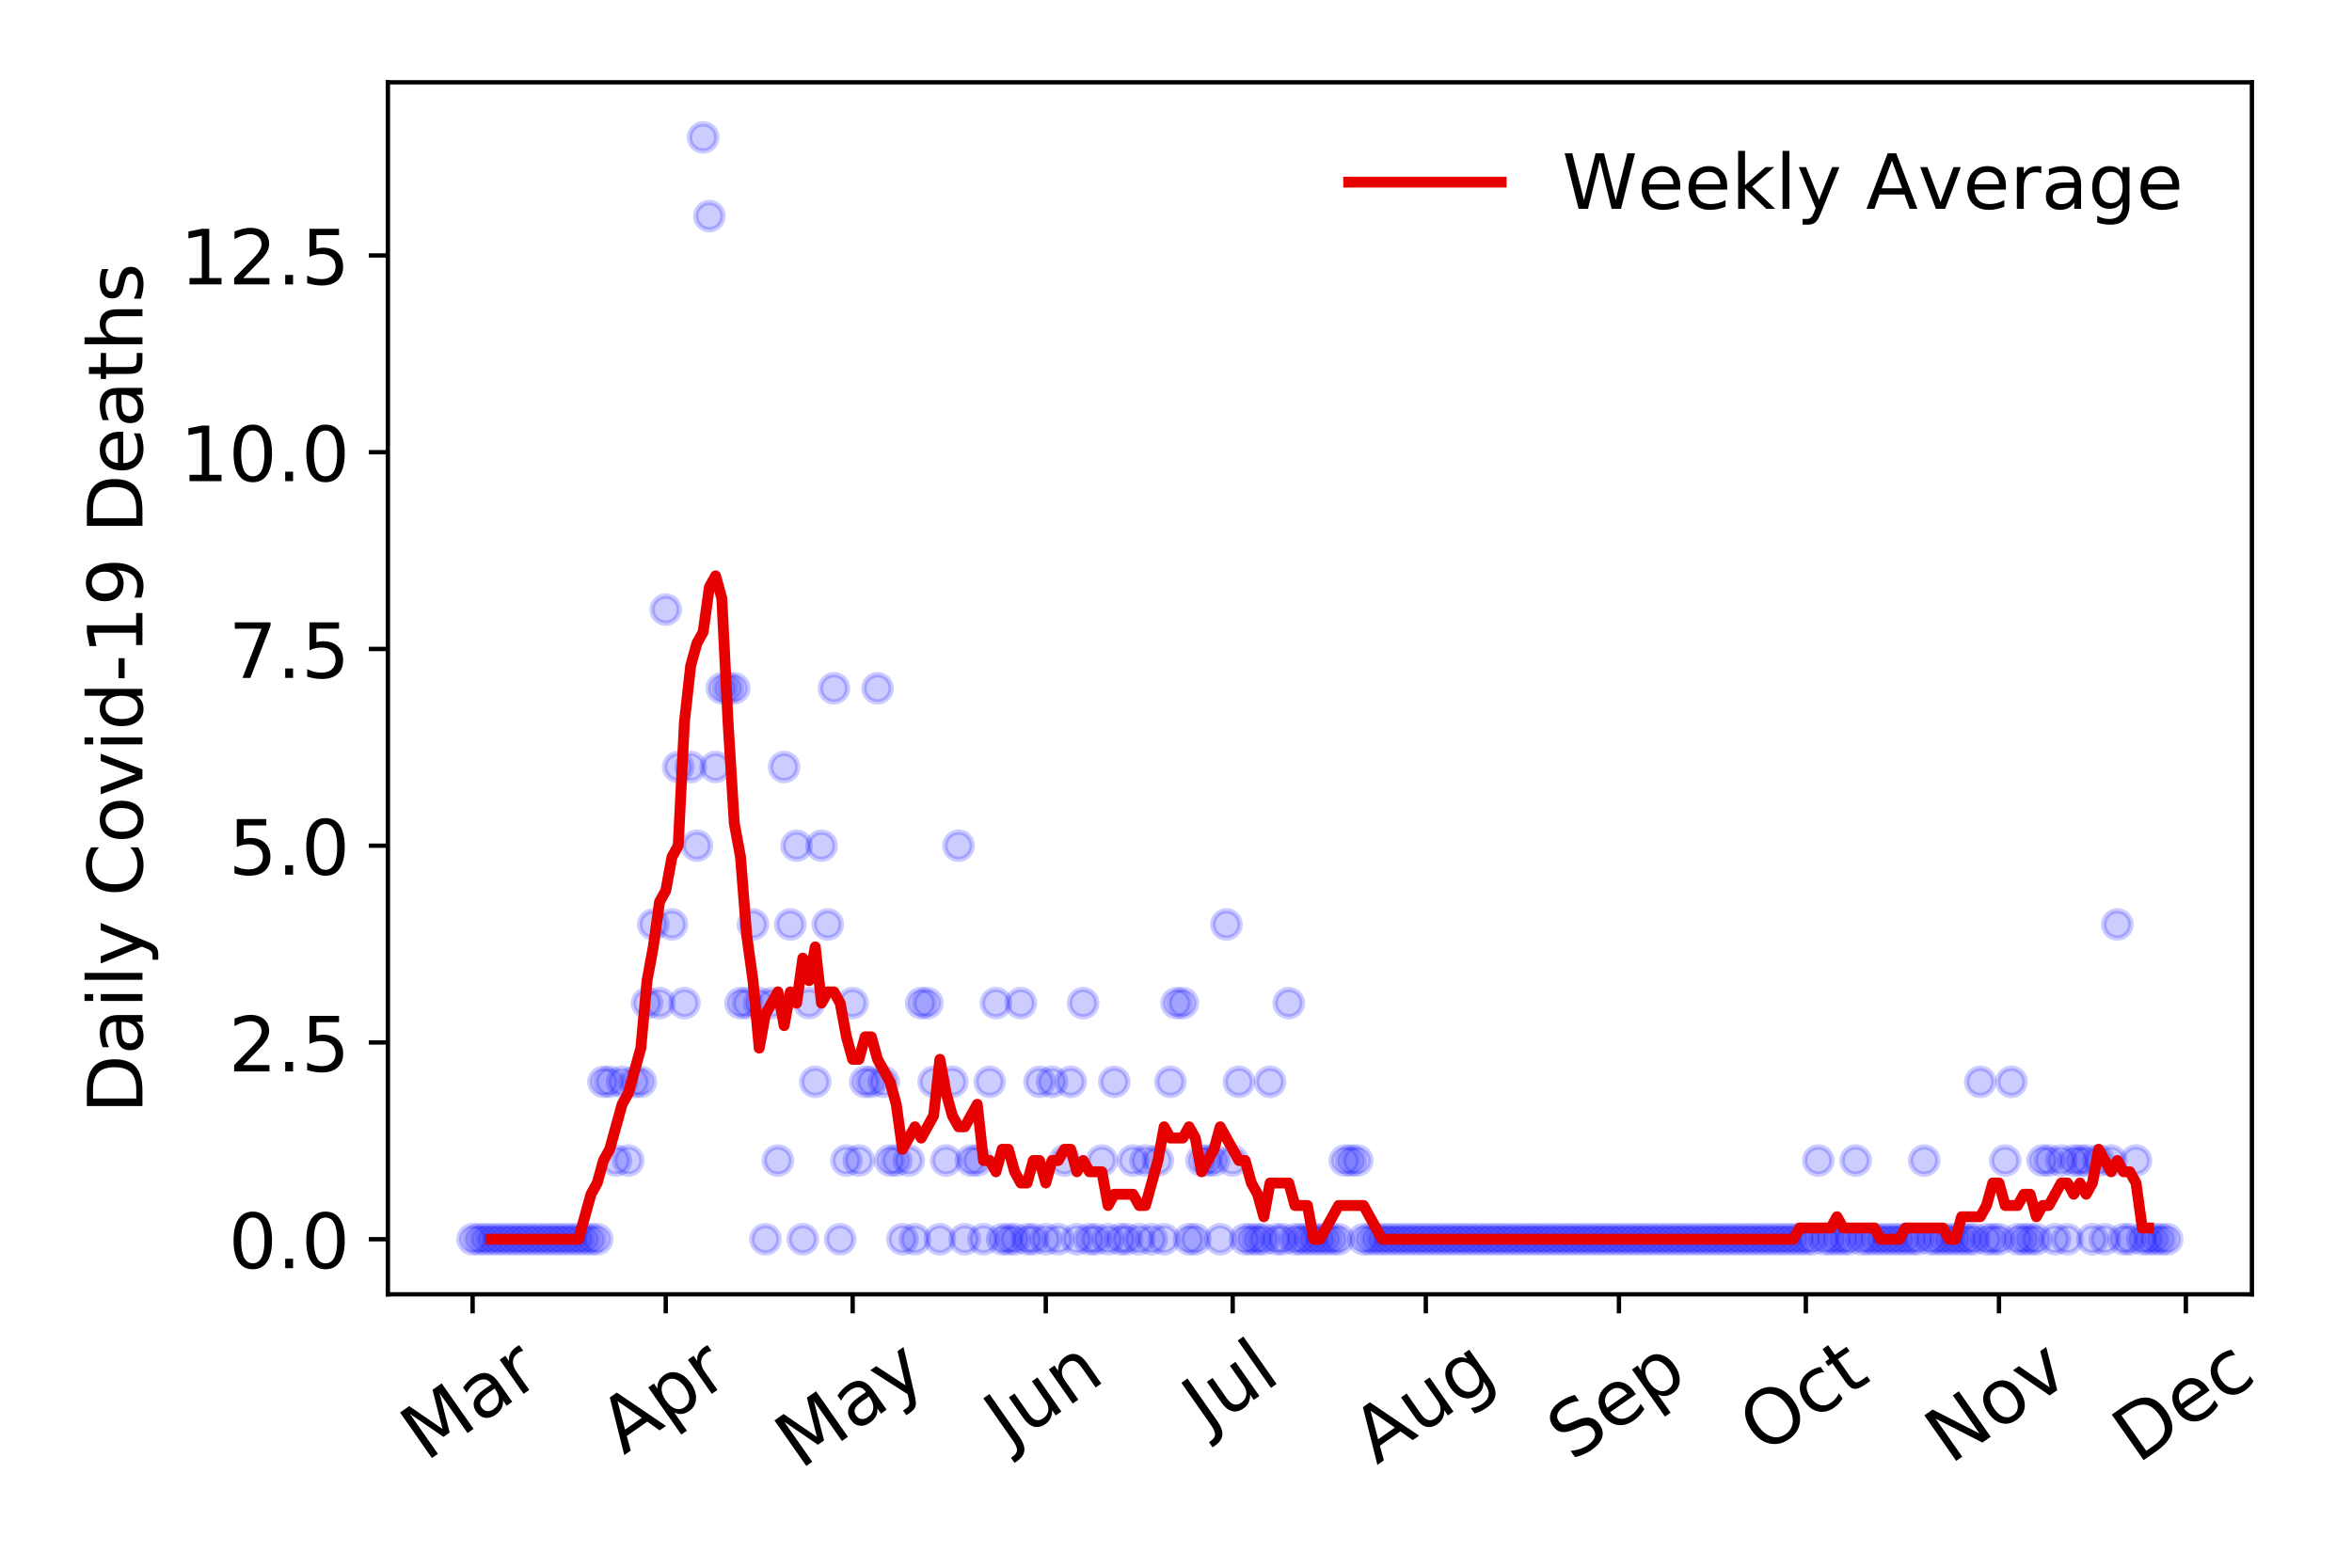 <?xml version="1.0" encoding="utf-8" standalone="no"?>
<!DOCTYPE svg PUBLIC "-//W3C//DTD SVG 1.1//EN"
  "http://www.w3.org/Graphics/SVG/1.1/DTD/svg11.dtd">
<!-- Created with matplotlib (https://matplotlib.org/) -->
<svg height="288pt" version="1.1" viewBox="0 0 432 288" width="432pt" xmlns="http://www.w3.org/2000/svg" xmlns:xlink="http://www.w3.org/1999/xlink">
 <defs>
  <style type="text/css">
*{stroke-linecap:butt;stroke-linejoin:round;}
  </style>
 </defs>
 <g id="figure_1">
  <g id="patch_1">
   <path d="M 0 288 
L 432 288 
L 432 0 
L 0 0 
z
" style="fill:#ffffff;"/>
  </g>
  <g id="axes_1">
   <g id="patch_2">
    <path d="M 71.245 237.778 
L 413.616 237.778 
L 413.616 15.12 
L 71.245 15.12 
z
" style="fill:#ffffff;"/>
   </g>
   <g id="matplotlib.axis_1">
    <g id="xtick_1">
     <g id="line2d_1">
      <defs>
       <path d="M 0 0 
L 0 3.5 
" id="mf1008cbb74" style="stroke:#000000;stroke-width:0.8;"/>
      </defs>
      <g>
       <use style="stroke:#000000;stroke-width:0.8;" x="86.807" xlink:href="#mf1008cbb74" y="237.778"/>
      </g>
     </g>
     <g id="text_1">
      <!-- Mar -->
      <defs>
       <path d="M 9.812 72.906 
L 24.516 72.906 
L 43.109 23.297 
L 61.812 72.906 
L 76.516 72.906 
L 76.516 0 
L 66.891 0 
L 66.891 64.016 
L 48.094 14.016 
L 38.188 14.016 
L 19.391 64.016 
L 19.391 0 
L 9.812 0 
z
" id="DejaVuSans-77"/>
       <path d="M 34.281 27.484 
Q 23.391 27.484 19.188 25 
Q 14.984 22.516 14.984 16.5 
Q 14.984 11.719 18.141 8.906 
Q 21.297 6.109 26.703 6.109 
Q 34.188 6.109 38.703 11.406 
Q 43.219 16.703 43.219 25.484 
L 43.219 27.484 
z
M 52.203 31.203 
L 52.203 0 
L 43.219 0 
L 43.219 8.297 
Q 40.141 3.328 35.547 0.953 
Q 30.953 -1.422 24.312 -1.422 
Q 15.922 -1.422 10.953 3.297 
Q 6 8.016 6 15.922 
Q 6 25.141 12.172 29.828 
Q 18.359 34.516 30.609 34.516 
L 43.219 34.516 
L 43.219 35.406 
Q 43.219 41.609 39.141 45 
Q 35.062 48.391 27.688 48.391 
Q 23 48.391 18.547 47.266 
Q 14.109 46.141 10.016 43.891 
L 10.016 52.203 
Q 14.938 54.109 19.578 55.047 
Q 24.219 56 28.609 56 
Q 40.484 56 46.344 49.844 
Q 52.203 43.703 52.203 31.203 
z
" id="DejaVuSans-97"/>
       <path d="M 41.109 46.297 
Q 39.594 47.172 37.812 47.578 
Q 36.031 48 33.891 48 
Q 26.266 48 22.188 43.047 
Q 18.109 38.094 18.109 28.812 
L 18.109 0 
L 9.078 0 
L 9.078 54.688 
L 18.109 54.688 
L 18.109 46.188 
Q 20.953 51.172 25.484 53.578 
Q 30.031 56 36.531 56 
Q 37.453 56 38.578 55.875 
Q 39.703 55.766 41.062 55.516 
z
" id="DejaVuSans-114"/>
      </defs>
      <g transform="translate(78.205 268.643)rotate(-35)scale(0.14 -0.14)">
       <use xlink:href="#DejaVuSans-77"/>
       <use x="86.279" xlink:href="#DejaVuSans-97"/>
       <use x="147.559" xlink:href="#DejaVuSans-114"/>
      </g>
     </g>
    </g>
    <g id="xtick_2">
     <g id="line2d_2">
      <g>
       <use style="stroke:#000000;stroke-width:0.8;" x="122.28" xlink:href="#mf1008cbb74" y="237.778"/>
      </g>
     </g>
     <g id="text_2">
      <!-- Apr -->
      <defs>
       <path d="M 34.188 63.188 
L 20.797 26.906 
L 47.609 26.906 
z
M 28.609 72.906 
L 39.797 72.906 
L 67.578 0 
L 57.328 0 
L 50.688 18.703 
L 17.828 18.703 
L 11.188 0 
L 0.781 0 
z
" id="DejaVuSans-65"/>
       <path d="M 18.109 8.203 
L 18.109 -20.797 
L 9.078 -20.797 
L 9.078 54.688 
L 18.109 54.688 
L 18.109 46.391 
Q 20.953 51.266 25.266 53.625 
Q 29.594 56 35.594 56 
Q 45.562 56 51.781 48.094 
Q 58.016 40.188 58.016 27.297 
Q 58.016 14.406 51.781 6.484 
Q 45.562 -1.422 35.594 -1.422 
Q 29.594 -1.422 25.266 0.953 
Q 20.953 3.328 18.109 8.203 
z
M 48.688 27.297 
Q 48.688 37.203 44.609 42.844 
Q 40.531 48.484 33.406 48.484 
Q 26.266 48.484 22.188 42.844 
Q 18.109 37.203 18.109 27.297 
Q 18.109 17.391 22.188 11.75 
Q 26.266 6.109 33.406 6.109 
Q 40.531 6.109 44.609 11.75 
Q 48.688 17.391 48.688 27.297 
z
" id="DejaVuSans-112"/>
      </defs>
      <g transform="translate(114.576 267.384)rotate(-35)scale(0.14 -0.14)">
       <use xlink:href="#DejaVuSans-65"/>
       <use x="68.408" xlink:href="#DejaVuSans-112"/>
       <use x="131.885" xlink:href="#DejaVuSans-114"/>
      </g>
     </g>
    </g>
    <g id="xtick_3">
     <g id="line2d_3">
      <g>
       <use style="stroke:#000000;stroke-width:0.8;" x="156.609" xlink:href="#mf1008cbb74" y="237.778"/>
      </g>
     </g>
     <g id="text_3">
      <!-- May -->
      <defs>
       <path d="M 32.172 -5.078 
Q 28.375 -14.844 24.75 -17.812 
Q 21.141 -20.797 15.094 -20.797 
L 7.906 -20.797 
L 7.906 -13.281 
L 13.188 -13.281 
Q 16.891 -13.281 18.938 -11.516 
Q 21 -9.766 23.484 -3.219 
L 25.094 0.875 
L 2.984 54.688 
L 12.5 54.688 
L 29.594 11.922 
L 46.688 54.688 
L 56.203 54.688 
z
" id="DejaVuSans-121"/>
      </defs>
      <g transform="translate(146.97 270.094)rotate(-35)scale(0.14 -0.14)">
       <use xlink:href="#DejaVuSans-77"/>
       <use x="86.279" xlink:href="#DejaVuSans-97"/>
       <use x="147.559" xlink:href="#DejaVuSans-121"/>
      </g>
     </g>
    </g>
    <g id="xtick_4">
     <g id="line2d_4">
      <g>
       <use style="stroke:#000000;stroke-width:0.8;" x="192.082" xlink:href="#mf1008cbb74" y="237.778"/>
      </g>
     </g>
     <g id="text_4">
      <!-- Jun -->
      <defs>
       <path d="M 9.812 72.906 
L 19.672 72.906 
L 19.672 5.078 
Q 19.672 -8.109 14.672 -14.062 
Q 9.672 -20.016 -1.422 -20.016 
L -5.172 -20.016 
L -5.172 -11.719 
L -2.094 -11.719 
Q 4.438 -11.719 7.125 -8.047 
Q 9.812 -4.391 9.812 5.078 
z
" id="DejaVuSans-74"/>
       <path d="M 8.5 21.578 
L 8.5 54.688 
L 17.484 54.688 
L 17.484 21.922 
Q 17.484 14.156 20.5 10.266 
Q 23.531 6.391 29.594 6.391 
Q 36.859 6.391 41.078 11.031 
Q 45.312 15.672 45.312 23.688 
L 45.312 54.688 
L 54.297 54.688 
L 54.297 0 
L 45.312 0 
L 45.312 8.406 
Q 42.047 3.422 37.719 1 
Q 33.406 -1.422 27.688 -1.422 
Q 18.266 -1.422 13.375 4.438 
Q 8.5 10.297 8.5 21.578 
z
M 31.109 56 
z
" id="DejaVuSans-117"/>
       <path d="M 54.891 33.016 
L 54.891 0 
L 45.906 0 
L 45.906 32.719 
Q 45.906 40.484 42.875 44.328 
Q 39.844 48.188 33.797 48.188 
Q 26.516 48.188 22.312 43.547 
Q 18.109 38.922 18.109 30.906 
L 18.109 0 
L 9.078 0 
L 9.078 54.688 
L 18.109 54.688 
L 18.109 46.188 
Q 21.344 51.125 25.703 53.562 
Q 30.078 56 35.797 56 
Q 45.219 56 50.047 50.172 
Q 54.891 44.344 54.891 33.016 
z
" id="DejaVuSans-110"/>
      </defs>
      <g transform="translate(185.338 266.039)rotate(-35)scale(0.14 -0.14)">
       <use xlink:href="#DejaVuSans-74"/>
       <use x="29.492" xlink:href="#DejaVuSans-117"/>
       <use x="92.871" xlink:href="#DejaVuSans-110"/>
      </g>
     </g>
    </g>
    <g id="xtick_5">
     <g id="line2d_5">
      <g>
       <use style="stroke:#000000;stroke-width:0.8;" x="226.411" xlink:href="#mf1008cbb74" y="237.778"/>
      </g>
     </g>
     <g id="text_5">
      <!-- Jul -->
      <defs>
       <path d="M 9.422 75.984 
L 18.406 75.984 
L 18.406 0 
L 9.422 0 
z
" id="DejaVuSans-108"/>
      </defs>
      <g transform="translate(221.708 263.181)rotate(-35)scale(0.14 -0.14)">
       <use xlink:href="#DejaVuSans-74"/>
       <use x="29.492" xlink:href="#DejaVuSans-117"/>
       <use x="92.871" xlink:href="#DejaVuSans-108"/>
      </g>
     </g>
    </g>
    <g id="xtick_6">
     <g id="line2d_6">
      <g>
       <use style="stroke:#000000;stroke-width:0.8;" x="261.884" xlink:href="#mf1008cbb74" y="237.778"/>
      </g>
     </g>
     <g id="text_6">
      <!-- Aug -->
      <defs>
       <path d="M 45.406 27.984 
Q 45.406 37.75 41.375 43.109 
Q 37.359 48.484 30.078 48.484 
Q 22.859 48.484 18.828 43.109 
Q 14.797 37.75 14.797 27.984 
Q 14.797 18.266 18.828 12.891 
Q 22.859 7.516 30.078 7.516 
Q 37.359 7.516 41.375 12.891 
Q 45.406 18.266 45.406 27.984 
z
M 54.391 6.781 
Q 54.391 -7.172 48.188 -13.984 
Q 42 -20.797 29.203 -20.797 
Q 24.469 -20.797 20.266 -20.094 
Q 16.062 -19.391 12.109 -17.922 
L 12.109 -9.188 
Q 16.062 -11.328 19.922 -12.344 
Q 23.781 -13.375 27.781 -13.375 
Q 36.625 -13.375 41.016 -8.766 
Q 45.406 -4.156 45.406 5.172 
L 45.406 9.625 
Q 42.625 4.781 38.281 2.391 
Q 33.938 0 27.875 0 
Q 17.828 0 11.672 7.656 
Q 5.516 15.328 5.516 27.984 
Q 5.516 40.672 11.672 48.328 
Q 17.828 56 27.875 56 
Q 33.938 56 38.281 53.609 
Q 42.625 51.219 45.406 46.391 
L 45.406 54.688 
L 54.391 54.688 
z
" id="DejaVuSans-103"/>
      </defs>
      <g transform="translate(252.903 269.172)rotate(-35)scale(0.14 -0.14)">
       <use xlink:href="#DejaVuSans-65"/>
       <use x="68.408" xlink:href="#DejaVuSans-117"/>
       <use x="131.787" xlink:href="#DejaVuSans-103"/>
      </g>
     </g>
    </g>
    <g id="xtick_7">
     <g id="line2d_7">
      <g>
       <use style="stroke:#000000;stroke-width:0.8;" x="297.357" xlink:href="#mf1008cbb74" y="237.778"/>
      </g>
     </g>
     <g id="text_7">
      <!-- Sep -->
      <defs>
       <path d="M 53.516 70.516 
L 53.516 60.891 
Q 47.906 63.578 42.922 64.891 
Q 37.938 66.219 33.297 66.219 
Q 25.25 66.219 20.875 63.094 
Q 16.5 59.969 16.5 54.203 
Q 16.5 49.359 19.406 46.891 
Q 22.312 44.438 30.422 42.922 
L 36.375 41.703 
Q 47.406 39.594 52.656 34.297 
Q 57.906 29 57.906 20.125 
Q 57.906 9.516 50.797 4.047 
Q 43.703 -1.422 29.984 -1.422 
Q 24.812 -1.422 18.969 -0.25 
Q 13.141 0.922 6.891 3.219 
L 6.891 13.375 
Q 12.891 10.016 18.656 8.297 
Q 24.422 6.594 29.984 6.594 
Q 38.422 6.594 43.016 9.906 
Q 47.609 13.234 47.609 19.391 
Q 47.609 24.75 44.312 27.781 
Q 41.016 30.812 33.5 32.328 
L 27.484 33.5 
Q 16.453 35.688 11.516 40.375 
Q 6.594 45.062 6.594 53.422 
Q 6.594 63.094 13.406 68.656 
Q 20.219 74.219 32.172 74.219 
Q 37.312 74.219 42.625 73.281 
Q 47.953 72.359 53.516 70.516 
z
" id="DejaVuSans-83"/>
       <path d="M 56.203 29.594 
L 56.203 25.203 
L 14.891 25.203 
Q 15.484 15.922 20.484 11.062 
Q 25.484 6.203 34.422 6.203 
Q 39.594 6.203 44.453 7.469 
Q 49.312 8.734 54.109 11.281 
L 54.109 2.781 
Q 49.266 0.734 44.188 -0.344 
Q 39.109 -1.422 33.891 -1.422 
Q 20.797 -1.422 13.156 6.188 
Q 5.516 13.812 5.516 26.812 
Q 5.516 40.234 12.766 48.109 
Q 20.016 56 32.328 56 
Q 43.359 56 49.781 48.891 
Q 56.203 41.797 56.203 29.594 
z
M 47.219 32.234 
Q 47.125 39.594 43.094 43.984 
Q 39.062 48.391 32.422 48.391 
Q 24.906 48.391 20.391 44.141 
Q 15.875 39.891 15.188 32.172 
z
" id="DejaVuSans-101"/>
      </defs>
      <g transform="translate(288.764 268.629)rotate(-35)scale(0.14 -0.14)">
       <use xlink:href="#DejaVuSans-83"/>
       <use x="63.477" xlink:href="#DejaVuSans-101"/>
       <use x="125" xlink:href="#DejaVuSans-112"/>
      </g>
     </g>
    </g>
    <g id="xtick_8">
     <g id="line2d_8">
      <g>
       <use style="stroke:#000000;stroke-width:0.8;" x="331.685" xlink:href="#mf1008cbb74" y="237.778"/>
      </g>
     </g>
     <g id="text_8">
      <!-- Oct -->
      <defs>
       <path d="M 39.406 66.219 
Q 28.656 66.219 22.328 58.203 
Q 16.016 50.203 16.016 36.375 
Q 16.016 22.609 22.328 14.594 
Q 28.656 6.594 39.406 6.594 
Q 50.141 6.594 56.422 14.594 
Q 62.703 22.609 62.703 36.375 
Q 62.703 50.203 56.422 58.203 
Q 50.141 66.219 39.406 66.219 
z
M 39.406 74.219 
Q 54.734 74.219 63.906 63.938 
Q 73.094 53.656 73.094 36.375 
Q 73.094 19.141 63.906 8.859 
Q 54.734 -1.422 39.406 -1.422 
Q 24.031 -1.422 14.812 8.828 
Q 5.609 19.094 5.609 36.375 
Q 5.609 53.656 14.812 63.938 
Q 24.031 74.219 39.406 74.219 
z
" id="DejaVuSans-79"/>
       <path d="M 48.781 52.594 
L 48.781 44.188 
Q 44.969 46.297 41.141 47.344 
Q 37.312 48.391 33.406 48.391 
Q 24.656 48.391 19.812 42.844 
Q 14.984 37.312 14.984 27.297 
Q 14.984 17.281 19.812 11.734 
Q 24.656 6.203 33.406 6.203 
Q 37.312 6.203 41.141 7.25 
Q 44.969 8.297 48.781 10.406 
L 48.781 2.094 
Q 45.016 0.344 40.984 -0.531 
Q 36.969 -1.422 32.422 -1.422 
Q 20.062 -1.422 12.781 6.344 
Q 5.516 14.109 5.516 27.297 
Q 5.516 40.672 12.859 48.328 
Q 20.219 56 33.016 56 
Q 37.156 56 41.109 55.141 
Q 45.062 54.297 48.781 52.594 
z
" id="DejaVuSans-99"/>
       <path d="M 18.312 70.219 
L 18.312 54.688 
L 36.812 54.688 
L 36.812 47.703 
L 18.312 47.703 
L 18.312 18.016 
Q 18.312 11.328 20.141 9.422 
Q 21.969 7.516 27.594 7.516 
L 36.812 7.516 
L 36.812 0 
L 27.594 0 
Q 17.188 0 13.234 3.875 
Q 9.281 7.766 9.281 18.016 
L 9.281 47.703 
L 2.688 47.703 
L 2.688 54.688 
L 9.281 54.688 
L 9.281 70.219 
z
" id="DejaVuSans-116"/>
      </defs>
      <g transform="translate(323.987 267.377)rotate(-35)scale(0.14 -0.14)">
       <use xlink:href="#DejaVuSans-79"/>
       <use x="78.711" xlink:href="#DejaVuSans-99"/>
       <use x="133.691" xlink:href="#DejaVuSans-116"/>
      </g>
     </g>
    </g>
    <g id="xtick_9">
     <g id="line2d_9">
      <g>
       <use style="stroke:#000000;stroke-width:0.8;" x="367.158" xlink:href="#mf1008cbb74" y="237.778"/>
      </g>
     </g>
     <g id="text_9">
      <!-- Nov -->
      <defs>
       <path d="M 9.812 72.906 
L 23.094 72.906 
L 55.422 11.922 
L 55.422 72.906 
L 64.984 72.906 
L 64.984 0 
L 51.703 0 
L 19.391 60.984 
L 19.391 0 
L 9.812 0 
z
" id="DejaVuSans-78"/>
       <path d="M 30.609 48.391 
Q 23.391 48.391 19.188 42.75 
Q 14.984 37.109 14.984 27.297 
Q 14.984 17.484 19.156 11.844 
Q 23.344 6.203 30.609 6.203 
Q 37.797 6.203 41.984 11.859 
Q 46.188 17.531 46.188 27.297 
Q 46.188 37.016 41.984 42.703 
Q 37.797 48.391 30.609 48.391 
z
M 30.609 56 
Q 42.328 56 49.016 48.375 
Q 55.719 40.766 55.719 27.297 
Q 55.719 13.875 49.016 6.219 
Q 42.328 -1.422 30.609 -1.422 
Q 18.844 -1.422 12.172 6.219 
Q 5.516 13.875 5.516 27.297 
Q 5.516 40.766 12.172 48.375 
Q 18.844 56 30.609 56 
z
" id="DejaVuSans-111"/>
       <path d="M 2.984 54.688 
L 12.5 54.688 
L 29.594 8.797 
L 46.688 54.688 
L 56.203 54.688 
L 35.688 0 
L 23.484 0 
z
" id="DejaVuSans-118"/>
      </defs>
      <g transform="translate(358.182 269.166)rotate(-35)scale(0.14 -0.14)">
       <use xlink:href="#DejaVuSans-78"/>
       <use x="74.805" xlink:href="#DejaVuSans-111"/>
       <use x="135.986" xlink:href="#DejaVuSans-118"/>
      </g>
     </g>
    </g>
    <g id="xtick_10">
     <g id="line2d_10">
      <g>
       <use style="stroke:#000000;stroke-width:0.8;" x="401.487" xlink:href="#mf1008cbb74" y="237.778"/>
      </g>
     </g>
     <g id="text_10">
      <!-- Dec -->
      <defs>
       <path d="M 19.672 64.797 
L 19.672 8.109 
L 31.594 8.109 
Q 46.688 8.109 53.688 14.938 
Q 60.688 21.781 60.688 36.531 
Q 60.688 51.172 53.688 57.984 
Q 46.688 64.797 31.594 64.797 
z
M 9.812 72.906 
L 30.078 72.906 
Q 51.266 72.906 61.172 64.094 
Q 71.094 55.281 71.094 36.531 
Q 71.094 17.672 61.125 8.828 
Q 51.172 0 30.078 0 
L 9.812 0 
z
" id="DejaVuSans-68"/>
      </defs>
      <g transform="translate(392.606 269.032)rotate(-35)scale(0.14 -0.14)">
       <use xlink:href="#DejaVuSans-68"/>
       <use x="77.002" xlink:href="#DejaVuSans-101"/>
       <use x="138.525" xlink:href="#DejaVuSans-99"/>
      </g>
     </g>
    </g>
   </g>
   <g id="matplotlib.axis_2">
    <g id="ytick_1">
     <g id="line2d_11">
      <defs>
       <path d="M 0 0 
L -3.5 0 
" id="m9a0b6019e8" style="stroke:#000000;stroke-width:0.8;"/>
      </defs>
      <g>
       <use style="stroke:#000000;stroke-width:0.8;" x="71.245" xlink:href="#m9a0b6019e8" y="227.657"/>
      </g>
     </g>
     <g id="text_11">
      <!-- 0.0 -->
      <defs>
       <path d="M 31.781 66.406 
Q 24.172 66.406 20.328 58.906 
Q 16.5 51.422 16.5 36.375 
Q 16.5 21.391 20.328 13.891 
Q 24.172 6.391 31.781 6.391 
Q 39.453 6.391 43.281 13.891 
Q 47.125 21.391 47.125 36.375 
Q 47.125 51.422 43.281 58.906 
Q 39.453 66.406 31.781 66.406 
z
M 31.781 74.219 
Q 44.047 74.219 50.516 64.516 
Q 56.984 54.828 56.984 36.375 
Q 56.984 17.969 50.516 8.266 
Q 44.047 -1.422 31.781 -1.422 
Q 19.531 -1.422 13.062 8.266 
Q 6.594 17.969 6.594 36.375 
Q 6.594 54.828 13.062 64.516 
Q 19.531 74.219 31.781 74.219 
z
" id="DejaVuSans-48"/>
       <path d="M 10.688 12.406 
L 21 12.406 
L 21 0 
L 10.688 0 
z
" id="DejaVuSans-46"/>
      </defs>
      <g transform="translate(41.981 232.976)scale(0.14 -0.14)">
       <use xlink:href="#DejaVuSans-48"/>
       <use x="63.623" xlink:href="#DejaVuSans-46"/>
       <use x="95.41" xlink:href="#DejaVuSans-48"/>
      </g>
     </g>
    </g>
    <g id="ytick_2">
     <g id="line2d_12">
      <g>
       <use style="stroke:#000000;stroke-width:0.8;" x="71.245" xlink:href="#m9a0b6019e8" y="191.512"/>
      </g>
     </g>
     <g id="text_12">
      <!-- 2.5 -->
      <defs>
       <path d="M 19.188 8.297 
L 53.609 8.297 
L 53.609 0 
L 7.328 0 
L 7.328 8.297 
Q 12.938 14.109 22.625 23.891 
Q 32.328 33.688 34.812 36.531 
Q 39.547 41.844 41.422 45.531 
Q 43.312 49.219 43.312 52.781 
Q 43.312 58.594 39.234 62.25 
Q 35.156 65.922 28.609 65.922 
Q 23.969 65.922 18.812 64.312 
Q 13.672 62.703 7.812 59.422 
L 7.812 69.391 
Q 13.766 71.781 18.938 73 
Q 24.125 74.219 28.422 74.219 
Q 39.75 74.219 46.484 68.547 
Q 53.219 62.891 53.219 53.422 
Q 53.219 48.922 51.531 44.891 
Q 49.859 40.875 45.406 35.406 
Q 44.188 33.984 37.641 27.219 
Q 31.109 20.453 19.188 8.297 
z
" id="DejaVuSans-50"/>
       <path d="M 10.797 72.906 
L 49.516 72.906 
L 49.516 64.594 
L 19.828 64.594 
L 19.828 46.734 
Q 21.969 47.469 24.109 47.828 
Q 26.266 48.188 28.422 48.188 
Q 40.625 48.188 47.75 41.5 
Q 54.891 34.812 54.891 23.391 
Q 54.891 11.625 47.562 5.094 
Q 40.234 -1.422 26.906 -1.422 
Q 22.312 -1.422 17.547 -0.641 
Q 12.797 0.141 7.719 1.703 
L 7.719 11.625 
Q 12.109 9.234 16.797 8.062 
Q 21.484 6.891 26.703 6.891 
Q 35.156 6.891 40.078 11.328 
Q 45.016 15.766 45.016 23.391 
Q 45.016 31 40.078 35.438 
Q 35.156 39.891 26.703 39.891 
Q 22.75 39.891 18.812 39.016 
Q 14.891 38.141 10.797 36.281 
z
" id="DejaVuSans-53"/>
      </defs>
      <g transform="translate(41.981 196.83)scale(0.14 -0.14)">
       <use xlink:href="#DejaVuSans-50"/>
       <use x="63.623" xlink:href="#DejaVuSans-46"/>
       <use x="95.41" xlink:href="#DejaVuSans-53"/>
      </g>
     </g>
    </g>
    <g id="ytick_3">
     <g id="line2d_13">
      <g>
       <use style="stroke:#000000;stroke-width:0.8;" x="71.245" xlink:href="#m9a0b6019e8" y="155.366"/>
      </g>
     </g>
     <g id="text_13">
      <!-- 5.0 -->
      <g transform="translate(41.981 160.685)scale(0.14 -0.14)">
       <use xlink:href="#DejaVuSans-53"/>
       <use x="63.623" xlink:href="#DejaVuSans-46"/>
       <use x="95.41" xlink:href="#DejaVuSans-48"/>
      </g>
     </g>
    </g>
    <g id="ytick_4">
     <g id="line2d_14">
      <g>
       <use style="stroke:#000000;stroke-width:0.8;" x="71.245" xlink:href="#m9a0b6019e8" y="119.22"/>
      </g>
     </g>
     <g id="text_14">
      <!-- 7.5 -->
      <defs>
       <path d="M 8.203 72.906 
L 55.078 72.906 
L 55.078 68.703 
L 28.609 0 
L 18.312 0 
L 43.219 64.594 
L 8.203 64.594 
z
" id="DejaVuSans-55"/>
      </defs>
      <g transform="translate(41.981 124.539)scale(0.14 -0.14)">
       <use xlink:href="#DejaVuSans-55"/>
       <use x="63.623" xlink:href="#DejaVuSans-46"/>
       <use x="95.41" xlink:href="#DejaVuSans-53"/>
      </g>
     </g>
    </g>
    <g id="ytick_5">
     <g id="line2d_15">
      <g>
       <use style="stroke:#000000;stroke-width:0.8;" x="71.245" xlink:href="#m9a0b6019e8" y="83.074"/>
      </g>
     </g>
     <g id="text_15">
      <!-- 10.0 -->
      <defs>
       <path d="M 12.406 8.297 
L 28.516 8.297 
L 28.516 63.922 
L 10.984 60.406 
L 10.984 69.391 
L 28.422 72.906 
L 38.281 72.906 
L 38.281 8.297 
L 54.391 8.297 
L 54.391 0 
L 12.406 0 
z
" id="DejaVuSans-49"/>
      </defs>
      <g transform="translate(33.073 88.393)scale(0.14 -0.14)">
       <use xlink:href="#DejaVuSans-49"/>
       <use x="63.623" xlink:href="#DejaVuSans-48"/>
       <use x="127.246" xlink:href="#DejaVuSans-46"/>
       <use x="159.033" xlink:href="#DejaVuSans-48"/>
      </g>
     </g>
    </g>
    <g id="ytick_6">
     <g id="line2d_16">
      <g>
       <use style="stroke:#000000;stroke-width:0.8;" x="71.245" xlink:href="#m9a0b6019e8" y="46.928"/>
      </g>
     </g>
     <g id="text_16">
      <!-- 12.5 -->
      <g transform="translate(33.073 52.247)scale(0.14 -0.14)">
       <use xlink:href="#DejaVuSans-49"/>
       <use x="63.623" xlink:href="#DejaVuSans-50"/>
       <use x="127.246" xlink:href="#DejaVuSans-46"/>
       <use x="159.033" xlink:href="#DejaVuSans-53"/>
      </g>
     </g>
    </g>
    <g id="text_17">
     <!-- Daily Covid-19 Deaths -->
     <defs>
      <path d="M 9.422 54.688 
L 18.406 54.688 
L 18.406 0 
L 9.422 0 
z
M 9.422 75.984 
L 18.406 75.984 
L 18.406 64.594 
L 9.422 64.594 
z
" id="DejaVuSans-105"/>
      <path id="DejaVuSans-32"/>
      <path d="M 64.406 67.281 
L 64.406 56.891 
Q 59.422 61.531 53.781 63.812 
Q 48.141 66.109 41.797 66.109 
Q 29.297 66.109 22.656 58.469 
Q 16.016 50.828 16.016 36.375 
Q 16.016 21.969 22.656 14.328 
Q 29.297 6.688 41.797 6.688 
Q 48.141 6.688 53.781 8.984 
Q 59.422 11.281 64.406 15.922 
L 64.406 5.609 
Q 59.234 2.094 53.438 0.328 
Q 47.656 -1.422 41.219 -1.422 
Q 24.656 -1.422 15.125 8.703 
Q 5.609 18.844 5.609 36.375 
Q 5.609 53.953 15.125 64.078 
Q 24.656 74.219 41.219 74.219 
Q 47.75 74.219 53.531 72.484 
Q 59.328 70.75 64.406 67.281 
z
" id="DejaVuSans-67"/>
      <path d="M 45.406 46.391 
L 45.406 75.984 
L 54.391 75.984 
L 54.391 0 
L 45.406 0 
L 45.406 8.203 
Q 42.578 3.328 38.25 0.953 
Q 33.938 -1.422 27.875 -1.422 
Q 17.969 -1.422 11.734 6.484 
Q 5.516 14.406 5.516 27.297 
Q 5.516 40.188 11.734 48.094 
Q 17.969 56 27.875 56 
Q 33.938 56 38.25 53.625 
Q 42.578 51.266 45.406 46.391 
z
M 14.797 27.297 
Q 14.797 17.391 18.875 11.75 
Q 22.953 6.109 30.078 6.109 
Q 37.203 6.109 41.297 11.75 
Q 45.406 17.391 45.406 27.297 
Q 45.406 37.203 41.297 42.844 
Q 37.203 48.484 30.078 48.484 
Q 22.953 48.484 18.875 42.844 
Q 14.797 37.203 14.797 27.297 
z
" id="DejaVuSans-100"/>
      <path d="M 4.891 31.391 
L 31.203 31.391 
L 31.203 23.391 
L 4.891 23.391 
z
" id="DejaVuSans-45"/>
      <path d="M 10.984 1.516 
L 10.984 10.5 
Q 14.703 8.734 18.5 7.812 
Q 22.312 6.891 25.984 6.891 
Q 35.75 6.891 40.891 13.453 
Q 46.047 20.016 46.781 33.406 
Q 43.953 29.203 39.594 26.953 
Q 35.25 24.703 29.984 24.703 
Q 19.047 24.703 12.672 31.312 
Q 6.297 37.938 6.297 49.422 
Q 6.297 60.641 12.938 67.422 
Q 19.578 74.219 30.609 74.219 
Q 43.266 74.219 49.922 64.516 
Q 56.594 54.828 56.594 36.375 
Q 56.594 19.141 48.406 8.859 
Q 40.234 -1.422 26.422 -1.422 
Q 22.703 -1.422 18.891 -0.688 
Q 15.094 0.047 10.984 1.516 
z
M 30.609 32.422 
Q 37.25 32.422 41.125 36.953 
Q 45.016 41.5 45.016 49.422 
Q 45.016 57.281 41.125 61.844 
Q 37.25 66.406 30.609 66.406 
Q 23.969 66.406 20.094 61.844 
Q 16.219 57.281 16.219 49.422 
Q 16.219 41.5 20.094 36.953 
Q 23.969 32.422 30.609 32.422 
z
" id="DejaVuSans-57"/>
      <path d="M 54.891 33.016 
L 54.891 0 
L 45.906 0 
L 45.906 32.719 
Q 45.906 40.484 42.875 44.328 
Q 39.844 48.188 33.797 48.188 
Q 26.516 48.188 22.312 43.547 
Q 18.109 38.922 18.109 30.906 
L 18.109 0 
L 9.078 0 
L 9.078 75.984 
L 18.109 75.984 
L 18.109 46.188 
Q 21.344 51.125 25.703 53.562 
Q 30.078 56 35.797 56 
Q 45.219 56 50.047 50.172 
Q 54.891 44.344 54.891 33.016 
z
" id="DejaVuSans-104"/>
      <path d="M 44.281 53.078 
L 44.281 44.578 
Q 40.484 46.531 36.375 47.5 
Q 32.281 48.484 27.875 48.484 
Q 21.188 48.484 17.844 46.438 
Q 14.5 44.391 14.5 40.281 
Q 14.5 37.156 16.891 35.375 
Q 19.281 33.594 26.516 31.984 
L 29.594 31.297 
Q 39.156 29.25 43.188 25.516 
Q 47.219 21.781 47.219 15.094 
Q 47.219 7.469 41.188 3.016 
Q 35.156 -1.422 24.609 -1.422 
Q 20.219 -1.422 15.453 -0.562 
Q 10.688 0.297 5.422 2 
L 5.422 11.281 
Q 10.406 8.688 15.234 7.391 
Q 20.062 6.109 24.812 6.109 
Q 31.156 6.109 34.562 8.281 
Q 37.984 10.453 37.984 14.406 
Q 37.984 18.062 35.516 20.016 
Q 33.062 21.969 24.703 23.781 
L 21.578 24.516 
Q 13.234 26.266 9.516 29.906 
Q 5.812 33.547 5.812 39.891 
Q 5.812 47.609 11.281 51.797 
Q 16.75 56 26.812 56 
Q 31.781 56 36.172 55.266 
Q 40.578 54.547 44.281 53.078 
z
" id="DejaVuSans-115"/>
     </defs>
     <g transform="translate(26.162 204.56)rotate(-90)scale(0.14 -0.14)">
      <use xlink:href="#DejaVuSans-68"/>
      <use x="77.002" xlink:href="#DejaVuSans-97"/>
      <use x="138.281" xlink:href="#DejaVuSans-105"/>
      <use x="166.064" xlink:href="#DejaVuSans-108"/>
      <use x="193.848" xlink:href="#DejaVuSans-121"/>
      <use x="253.027" xlink:href="#DejaVuSans-32"/>
      <use x="284.814" xlink:href="#DejaVuSans-67"/>
      <use x="354.639" xlink:href="#DejaVuSans-111"/>
      <use x="415.82" xlink:href="#DejaVuSans-118"/>
      <use x="475" xlink:href="#DejaVuSans-105"/>
      <use x="502.783" xlink:href="#DejaVuSans-100"/>
      <use x="566.26" xlink:href="#DejaVuSans-45"/>
      <use x="602.344" xlink:href="#DejaVuSans-49"/>
      <use x="665.967" xlink:href="#DejaVuSans-57"/>
      <use x="729.59" xlink:href="#DejaVuSans-32"/>
      <use x="761.377" xlink:href="#DejaVuSans-68"/>
      <use x="838.379" xlink:href="#DejaVuSans-101"/>
      <use x="899.902" xlink:href="#DejaVuSans-97"/>
      <use x="961.182" xlink:href="#DejaVuSans-116"/>
      <use x="1000.391" xlink:href="#DejaVuSans-104"/>
      <use x="1063.77" xlink:href="#DejaVuSans-115"/>
     </g>
    </g>
   </g>
   <g id="line2d_17">
    <defs>
     <path d="M 0 2.5 
C 0.663 2.5 1.299 2.237 1.768 1.768 
C 2.237 1.299 2.5 0.663 2.5 0 
C 2.5 -0.663 2.237 -1.299 1.768 -1.768 
C 1.299 -2.237 0.663 -2.5 0 -2.5 
C -0.663 -2.5 -1.299 -2.237 -1.768 -1.768 
C -2.237 -1.299 -2.5 -0.663 -2.5 0 
C -2.5 0.663 -2.237 1.299 -1.768 1.768 
C -1.299 2.237 -0.663 2.5 0 2.5 
z
" id="m31d6f9e074" style="stroke:#0000ff;stroke-opacity:0.2;"/>
    </defs>
    <g clip-path="url(#p9d1dc4b5c5)">
     <use style="fill:#0000ff;fill-opacity:0.2;stroke:#0000ff;stroke-opacity:0.2;" x="86.807" xlink:href="#m31d6f9e074" y="227.657"/>
     <use style="fill:#0000ff;fill-opacity:0.2;stroke:#0000ff;stroke-opacity:0.2;" x="87.952" xlink:href="#m31d6f9e074" y="227.657"/>
     <use style="fill:#0000ff;fill-opacity:0.2;stroke:#0000ff;stroke-opacity:0.2;" x="89.096" xlink:href="#m31d6f9e074" y="227.657"/>
     <use style="fill:#0000ff;fill-opacity:0.2;stroke:#0000ff;stroke-opacity:0.2;" x="90.24" xlink:href="#m31d6f9e074" y="227.657"/>
     <use style="fill:#0000ff;fill-opacity:0.2;stroke:#0000ff;stroke-opacity:0.2;" x="91.384" xlink:href="#m31d6f9e074" y="227.657"/>
     <use style="fill:#0000ff;fill-opacity:0.2;stroke:#0000ff;stroke-opacity:0.2;" x="92.529" xlink:href="#m31d6f9e074" y="227.657"/>
     <use style="fill:#0000ff;fill-opacity:0.2;stroke:#0000ff;stroke-opacity:0.2;" x="93.673" xlink:href="#m31d6f9e074" y="227.657"/>
     <use style="fill:#0000ff;fill-opacity:0.2;stroke:#0000ff;stroke-opacity:0.2;" x="94.817" xlink:href="#m31d6f9e074" y="227.657"/>
     <use style="fill:#0000ff;fill-opacity:0.2;stroke:#0000ff;stroke-opacity:0.2;" x="95.962" xlink:href="#m31d6f9e074" y="227.657"/>
     <use style="fill:#0000ff;fill-opacity:0.2;stroke:#0000ff;stroke-opacity:0.2;" x="97.106" xlink:href="#m31d6f9e074" y="227.657"/>
     <use style="fill:#0000ff;fill-opacity:0.2;stroke:#0000ff;stroke-opacity:0.2;" x="98.25" xlink:href="#m31d6f9e074" y="227.657"/>
     <use style="fill:#0000ff;fill-opacity:0.2;stroke:#0000ff;stroke-opacity:0.2;" x="99.395" xlink:href="#m31d6f9e074" y="227.657"/>
     <use style="fill:#0000ff;fill-opacity:0.2;stroke:#0000ff;stroke-opacity:0.2;" x="100.539" xlink:href="#m31d6f9e074" y="227.657"/>
     <use style="fill:#0000ff;fill-opacity:0.2;stroke:#0000ff;stroke-opacity:0.2;" x="101.683" xlink:href="#m31d6f9e074" y="227.657"/>
     <use style="fill:#0000ff;fill-opacity:0.2;stroke:#0000ff;stroke-opacity:0.2;" x="102.827" xlink:href="#m31d6f9e074" y="227.657"/>
     <use style="fill:#0000ff;fill-opacity:0.2;stroke:#0000ff;stroke-opacity:0.2;" x="103.972" xlink:href="#m31d6f9e074" y="227.657"/>
     <use style="fill:#0000ff;fill-opacity:0.2;stroke:#0000ff;stroke-opacity:0.2;" x="105.116" xlink:href="#m31d6f9e074" y="227.657"/>
     <use style="fill:#0000ff;fill-opacity:0.2;stroke:#0000ff;stroke-opacity:0.2;" x="106.26" xlink:href="#m31d6f9e074" y="227.657"/>
     <use style="fill:#0000ff;fill-opacity:0.2;stroke:#0000ff;stroke-opacity:0.2;" x="107.405" xlink:href="#m31d6f9e074" y="227.657"/>
     <use style="fill:#0000ff;fill-opacity:0.2;stroke:#0000ff;stroke-opacity:0.2;" x="108.549" xlink:href="#m31d6f9e074" y="227.657"/>
     <use style="fill:#0000ff;fill-opacity:0.2;stroke:#0000ff;stroke-opacity:0.2;" x="109.693" xlink:href="#m31d6f9e074" y="227.657"/>
     <use style="fill:#0000ff;fill-opacity:0.2;stroke:#0000ff;stroke-opacity:0.2;" x="110.837" xlink:href="#m31d6f9e074" y="198.741"/>
     <use style="fill:#0000ff;fill-opacity:0.2;stroke:#0000ff;stroke-opacity:0.2;" x="111.982" xlink:href="#m31d6f9e074" y="198.741"/>
     <use style="fill:#0000ff;fill-opacity:0.2;stroke:#0000ff;stroke-opacity:0.2;" x="113.126" xlink:href="#m31d6f9e074" y="213.199"/>
     <use style="fill:#0000ff;fill-opacity:0.2;stroke:#0000ff;stroke-opacity:0.2;" x="114.27" xlink:href="#m31d6f9e074" y="198.741"/>
     <use style="fill:#0000ff;fill-opacity:0.2;stroke:#0000ff;stroke-opacity:0.2;" x="115.415" xlink:href="#m31d6f9e074" y="213.199"/>
     <use style="fill:#0000ff;fill-opacity:0.2;stroke:#0000ff;stroke-opacity:0.2;" x="116.559" xlink:href="#m31d6f9e074" y="198.741"/>
     <use style="fill:#0000ff;fill-opacity:0.2;stroke:#0000ff;stroke-opacity:0.2;" x="117.703" xlink:href="#m31d6f9e074" y="198.741"/>
     <use style="fill:#0000ff;fill-opacity:0.2;stroke:#0000ff;stroke-opacity:0.2;" x="118.847" xlink:href="#m31d6f9e074" y="184.282"/>
     <use style="fill:#0000ff;fill-opacity:0.2;stroke:#0000ff;stroke-opacity:0.2;" x="119.992" xlink:href="#m31d6f9e074" y="169.824"/>
     <use style="fill:#0000ff;fill-opacity:0.2;stroke:#0000ff;stroke-opacity:0.2;" x="121.136" xlink:href="#m31d6f9e074" y="184.282"/>
     <use style="fill:#0000ff;fill-opacity:0.2;stroke:#0000ff;stroke-opacity:0.2;" x="122.28" xlink:href="#m31d6f9e074" y="111.991"/>
     <use style="fill:#0000ff;fill-opacity:0.2;stroke:#0000ff;stroke-opacity:0.2;" x="123.425" xlink:href="#m31d6f9e074" y="169.824"/>
     <use style="fill:#0000ff;fill-opacity:0.2;stroke:#0000ff;stroke-opacity:0.2;" x="124.569" xlink:href="#m31d6f9e074" y="140.907"/>
     <use style="fill:#0000ff;fill-opacity:0.2;stroke:#0000ff;stroke-opacity:0.2;" x="125.713" xlink:href="#m31d6f9e074" y="184.282"/>
     <use style="fill:#0000ff;fill-opacity:0.2;stroke:#0000ff;stroke-opacity:0.2;" x="126.857" xlink:href="#m31d6f9e074" y="140.907"/>
     <use style="fill:#0000ff;fill-opacity:0.2;stroke:#0000ff;stroke-opacity:0.2;" x="128.002" xlink:href="#m31d6f9e074" y="155.366"/>
     <use style="fill:#0000ff;fill-opacity:0.2;stroke:#0000ff;stroke-opacity:0.2;" x="129.146" xlink:href="#m31d6f9e074" y="25.241"/>
     <use style="fill:#0000ff;fill-opacity:0.2;stroke:#0000ff;stroke-opacity:0.2;" x="130.29" xlink:href="#m31d6f9e074" y="39.699"/>
     <use style="fill:#0000ff;fill-opacity:0.2;stroke:#0000ff;stroke-opacity:0.2;" x="131.435" xlink:href="#m31d6f9e074" y="140.907"/>
     <use style="fill:#0000ff;fill-opacity:0.2;stroke:#0000ff;stroke-opacity:0.2;" x="132.579" xlink:href="#m31d6f9e074" y="126.449"/>
     <use style="fill:#0000ff;fill-opacity:0.2;stroke:#0000ff;stroke-opacity:0.2;" x="133.723" xlink:href="#m31d6f9e074" y="126.449"/>
     <use style="fill:#0000ff;fill-opacity:0.2;stroke:#0000ff;stroke-opacity:0.2;" x="134.868" xlink:href="#m31d6f9e074" y="126.449"/>
     <use style="fill:#0000ff;fill-opacity:0.2;stroke:#0000ff;stroke-opacity:0.2;" x="136.012" xlink:href="#m31d6f9e074" y="184.282"/>
     <use style="fill:#0000ff;fill-opacity:0.2;stroke:#0000ff;stroke-opacity:0.2;" x="137.156" xlink:href="#m31d6f9e074" y="184.282"/>
     <use style="fill:#0000ff;fill-opacity:0.2;stroke:#0000ff;stroke-opacity:0.2;" x="138.3" xlink:href="#m31d6f9e074" y="169.824"/>
     <use style="fill:#0000ff;fill-opacity:0.2;stroke:#0000ff;stroke-opacity:0.2;" x="139.445" xlink:href="#m31d6f9e074" y="184.282"/>
     <use style="fill:#0000ff;fill-opacity:0.2;stroke:#0000ff;stroke-opacity:0.2;" x="140.589" xlink:href="#m31d6f9e074" y="227.657"/>
     <use style="fill:#0000ff;fill-opacity:0.2;stroke:#0000ff;stroke-opacity:0.2;" x="141.733" xlink:href="#m31d6f9e074" y="184.282"/>
     <use style="fill:#0000ff;fill-opacity:0.2;stroke:#0000ff;stroke-opacity:0.2;" x="142.878" xlink:href="#m31d6f9e074" y="213.199"/>
     <use style="fill:#0000ff;fill-opacity:0.2;stroke:#0000ff;stroke-opacity:0.2;" x="144.022" xlink:href="#m31d6f9e074" y="140.907"/>
     <use style="fill:#0000ff;fill-opacity:0.2;stroke:#0000ff;stroke-opacity:0.2;" x="145.166" xlink:href="#m31d6f9e074" y="169.824"/>
     <use style="fill:#0000ff;fill-opacity:0.2;stroke:#0000ff;stroke-opacity:0.2;" x="146.31" xlink:href="#m31d6f9e074" y="155.366"/>
     <use style="fill:#0000ff;fill-opacity:0.2;stroke:#0000ff;stroke-opacity:0.2;" x="147.455" xlink:href="#m31d6f9e074" y="227.657"/>
     <use style="fill:#0000ff;fill-opacity:0.2;stroke:#0000ff;stroke-opacity:0.2;" x="148.599" xlink:href="#m31d6f9e074" y="184.282"/>
     <use style="fill:#0000ff;fill-opacity:0.2;stroke:#0000ff;stroke-opacity:0.2;" x="149.743" xlink:href="#m31d6f9e074" y="198.741"/>
     <use style="fill:#0000ff;fill-opacity:0.2;stroke:#0000ff;stroke-opacity:0.2;" x="150.888" xlink:href="#m31d6f9e074" y="155.366"/>
     <use style="fill:#0000ff;fill-opacity:0.2;stroke:#0000ff;stroke-opacity:0.2;" x="152.032" xlink:href="#m31d6f9e074" y="169.824"/>
     <use style="fill:#0000ff;fill-opacity:0.2;stroke:#0000ff;stroke-opacity:0.2;" x="153.176" xlink:href="#m31d6f9e074" y="126.449"/>
     <use style="fill:#0000ff;fill-opacity:0.2;stroke:#0000ff;stroke-opacity:0.2;" x="154.32" xlink:href="#m31d6f9e074" y="227.657"/>
     <use style="fill:#0000ff;fill-opacity:0.2;stroke:#0000ff;stroke-opacity:0.2;" x="155.465" xlink:href="#m31d6f9e074" y="213.199"/>
     <use style="fill:#0000ff;fill-opacity:0.2;stroke:#0000ff;stroke-opacity:0.2;" x="156.609" xlink:href="#m31d6f9e074" y="184.282"/>
     <use style="fill:#0000ff;fill-opacity:0.2;stroke:#0000ff;stroke-opacity:0.2;" x="157.753" xlink:href="#m31d6f9e074" y="213.199"/>
     <use style="fill:#0000ff;fill-opacity:0.2;stroke:#0000ff;stroke-opacity:0.2;" x="158.898" xlink:href="#m31d6f9e074" y="198.741"/>
     <use style="fill:#0000ff;fill-opacity:0.2;stroke:#0000ff;stroke-opacity:0.2;" x="160.042" xlink:href="#m31d6f9e074" y="198.741"/>
     <use style="fill:#0000ff;fill-opacity:0.2;stroke:#0000ff;stroke-opacity:0.2;" x="161.186" xlink:href="#m31d6f9e074" y="126.449"/>
     <use style="fill:#0000ff;fill-opacity:0.2;stroke:#0000ff;stroke-opacity:0.2;" x="162.33" xlink:href="#m31d6f9e074" y="198.741"/>
     <use style="fill:#0000ff;fill-opacity:0.2;stroke:#0000ff;stroke-opacity:0.2;" x="163.475" xlink:href="#m31d6f9e074" y="213.199"/>
     <use style="fill:#0000ff;fill-opacity:0.2;stroke:#0000ff;stroke-opacity:0.2;" x="164.619" xlink:href="#m31d6f9e074" y="213.199"/>
     <use style="fill:#0000ff;fill-opacity:0.2;stroke:#0000ff;stroke-opacity:0.2;" x="165.763" xlink:href="#m31d6f9e074" y="227.657"/>
     <use style="fill:#0000ff;fill-opacity:0.2;stroke:#0000ff;stroke-opacity:0.2;" x="166.908" xlink:href="#m31d6f9e074" y="213.199"/>
     <use style="fill:#0000ff;fill-opacity:0.2;stroke:#0000ff;stroke-opacity:0.2;" x="168.052" xlink:href="#m31d6f9e074" y="227.657"/>
     <use style="fill:#0000ff;fill-opacity:0.2;stroke:#0000ff;stroke-opacity:0.2;" x="169.196" xlink:href="#m31d6f9e074" y="184.282"/>
     <use style="fill:#0000ff;fill-opacity:0.2;stroke:#0000ff;stroke-opacity:0.2;" x="170.34" xlink:href="#m31d6f9e074" y="184.282"/>
     <use style="fill:#0000ff;fill-opacity:0.2;stroke:#0000ff;stroke-opacity:0.2;" x="171.485" xlink:href="#m31d6f9e074" y="198.741"/>
     <use style="fill:#0000ff;fill-opacity:0.2;stroke:#0000ff;stroke-opacity:0.2;" x="172.629" xlink:href="#m31d6f9e074" y="227.657"/>
     <use style="fill:#0000ff;fill-opacity:0.2;stroke:#0000ff;stroke-opacity:0.2;" x="173.773" xlink:href="#m31d6f9e074" y="213.199"/>
     <use style="fill:#0000ff;fill-opacity:0.2;stroke:#0000ff;stroke-opacity:0.2;" x="174.918" xlink:href="#m31d6f9e074" y="198.741"/>
     <use style="fill:#0000ff;fill-opacity:0.2;stroke:#0000ff;stroke-opacity:0.2;" x="176.062" xlink:href="#m31d6f9e074" y="155.366"/>
     <use style="fill:#0000ff;fill-opacity:0.2;stroke:#0000ff;stroke-opacity:0.2;" x="177.206" xlink:href="#m31d6f9e074" y="227.657"/>
     <use style="fill:#0000ff;fill-opacity:0.2;stroke:#0000ff;stroke-opacity:0.2;" x="178.351" xlink:href="#m31d6f9e074" y="213.199"/>
     <use style="fill:#0000ff;fill-opacity:0.2;stroke:#0000ff;stroke-opacity:0.2;" x="179.495" xlink:href="#m31d6f9e074" y="213.199"/>
     <use style="fill:#0000ff;fill-opacity:0.2;stroke:#0000ff;stroke-opacity:0.2;" x="180.639" xlink:href="#m31d6f9e074" y="227.657"/>
     <use style="fill:#0000ff;fill-opacity:0.2;stroke:#0000ff;stroke-opacity:0.2;" x="181.783" xlink:href="#m31d6f9e074" y="198.741"/>
     <use style="fill:#0000ff;fill-opacity:0.2;stroke:#0000ff;stroke-opacity:0.2;" x="182.928" xlink:href="#m31d6f9e074" y="184.282"/>
     <use style="fill:#0000ff;fill-opacity:0.2;stroke:#0000ff;stroke-opacity:0.2;" x="184.072" xlink:href="#m31d6f9e074" y="227.657"/>
     <use style="fill:#0000ff;fill-opacity:0.2;stroke:#0000ff;stroke-opacity:0.2;" x="185.216" xlink:href="#m31d6f9e074" y="227.657"/>
     <use style="fill:#0000ff;fill-opacity:0.2;stroke:#0000ff;stroke-opacity:0.2;" x="186.361" xlink:href="#m31d6f9e074" y="227.657"/>
     <use style="fill:#0000ff;fill-opacity:0.2;stroke:#0000ff;stroke-opacity:0.2;" x="187.505" xlink:href="#m31d6f9e074" y="184.282"/>
     <use style="fill:#0000ff;fill-opacity:0.2;stroke:#0000ff;stroke-opacity:0.2;" x="188.649" xlink:href="#m31d6f9e074" y="227.657"/>
     <use style="fill:#0000ff;fill-opacity:0.2;stroke:#0000ff;stroke-opacity:0.2;" x="189.793" xlink:href="#m31d6f9e074" y="227.657"/>
     <use style="fill:#0000ff;fill-opacity:0.2;stroke:#0000ff;stroke-opacity:0.2;" x="190.938" xlink:href="#m31d6f9e074" y="198.741"/>
     <use style="fill:#0000ff;fill-opacity:0.2;stroke:#0000ff;stroke-opacity:0.2;" x="192.082" xlink:href="#m31d6f9e074" y="227.657"/>
     <use style="fill:#0000ff;fill-opacity:0.2;stroke:#0000ff;stroke-opacity:0.2;" x="193.226" xlink:href="#m31d6f9e074" y="198.741"/>
     <use style="fill:#0000ff;fill-opacity:0.2;stroke:#0000ff;stroke-opacity:0.2;" x="194.371" xlink:href="#m31d6f9e074" y="227.657"/>
     <use style="fill:#0000ff;fill-opacity:0.2;stroke:#0000ff;stroke-opacity:0.2;" x="195.515" xlink:href="#m31d6f9e074" y="213.199"/>
     <use style="fill:#0000ff;fill-opacity:0.2;stroke:#0000ff;stroke-opacity:0.2;" x="196.659" xlink:href="#m31d6f9e074" y="198.741"/>
     <use style="fill:#0000ff;fill-opacity:0.2;stroke:#0000ff;stroke-opacity:0.2;" x="197.803" xlink:href="#m31d6f9e074" y="227.657"/>
     <use style="fill:#0000ff;fill-opacity:0.2;stroke:#0000ff;stroke-opacity:0.2;" x="198.948" xlink:href="#m31d6f9e074" y="184.282"/>
     <use style="fill:#0000ff;fill-opacity:0.2;stroke:#0000ff;stroke-opacity:0.2;" x="200.092" xlink:href="#m31d6f9e074" y="227.657"/>
     <use style="fill:#0000ff;fill-opacity:0.2;stroke:#0000ff;stroke-opacity:0.2;" x="201.236" xlink:href="#m31d6f9e074" y="227.657"/>
     <use style="fill:#0000ff;fill-opacity:0.2;stroke:#0000ff;stroke-opacity:0.2;" x="202.381" xlink:href="#m31d6f9e074" y="213.199"/>
     <use style="fill:#0000ff;fill-opacity:0.2;stroke:#0000ff;stroke-opacity:0.2;" x="203.525" xlink:href="#m31d6f9e074" y="227.657"/>
     <use style="fill:#0000ff;fill-opacity:0.2;stroke:#0000ff;stroke-opacity:0.2;" x="204.669" xlink:href="#m31d6f9e074" y="198.741"/>
     <use style="fill:#0000ff;fill-opacity:0.2;stroke:#0000ff;stroke-opacity:0.2;" x="205.813" xlink:href="#m31d6f9e074" y="227.657"/>
     <use style="fill:#0000ff;fill-opacity:0.2;stroke:#0000ff;stroke-opacity:0.2;" x="206.958" xlink:href="#m31d6f9e074" y="227.657"/>
     <use style="fill:#0000ff;fill-opacity:0.2;stroke:#0000ff;stroke-opacity:0.2;" x="208.102" xlink:href="#m31d6f9e074" y="213.199"/>
     <use style="fill:#0000ff;fill-opacity:0.2;stroke:#0000ff;stroke-opacity:0.2;" x="209.246" xlink:href="#m31d6f9e074" y="227.657"/>
     <use style="fill:#0000ff;fill-opacity:0.2;stroke:#0000ff;stroke-opacity:0.2;" x="210.391" xlink:href="#m31d6f9e074" y="213.199"/>
     <use style="fill:#0000ff;fill-opacity:0.2;stroke:#0000ff;stroke-opacity:0.2;" x="211.535" xlink:href="#m31d6f9e074" y="227.657"/>
     <use style="fill:#0000ff;fill-opacity:0.2;stroke:#0000ff;stroke-opacity:0.2;" x="212.679" xlink:href="#m31d6f9e074" y="213.199"/>
     <use style="fill:#0000ff;fill-opacity:0.2;stroke:#0000ff;stroke-opacity:0.2;" x="213.823" xlink:href="#m31d6f9e074" y="227.657"/>
     <use style="fill:#0000ff;fill-opacity:0.2;stroke:#0000ff;stroke-opacity:0.2;" x="214.968" xlink:href="#m31d6f9e074" y="198.741"/>
     <use style="fill:#0000ff;fill-opacity:0.2;stroke:#0000ff;stroke-opacity:0.2;" x="216.112" xlink:href="#m31d6f9e074" y="184.282"/>
     <use style="fill:#0000ff;fill-opacity:0.2;stroke:#0000ff;stroke-opacity:0.2;" x="217.256" xlink:href="#m31d6f9e074" y="184.282"/>
     <use style="fill:#0000ff;fill-opacity:0.2;stroke:#0000ff;stroke-opacity:0.2;" x="218.401" xlink:href="#m31d6f9e074" y="227.657"/>
     <use style="fill:#0000ff;fill-opacity:0.2;stroke:#0000ff;stroke-opacity:0.2;" x="219.545" xlink:href="#m31d6f9e074" y="227.657"/>
     <use style="fill:#0000ff;fill-opacity:0.2;stroke:#0000ff;stroke-opacity:0.2;" x="220.689" xlink:href="#m31d6f9e074" y="213.199"/>
     <use style="fill:#0000ff;fill-opacity:0.2;stroke:#0000ff;stroke-opacity:0.2;" x="221.834" xlink:href="#m31d6f9e074" y="213.199"/>
     <use style="fill:#0000ff;fill-opacity:0.2;stroke:#0000ff;stroke-opacity:0.2;" x="222.978" xlink:href="#m31d6f9e074" y="213.199"/>
     <use style="fill:#0000ff;fill-opacity:0.2;stroke:#0000ff;stroke-opacity:0.2;" x="224.122" xlink:href="#m31d6f9e074" y="227.657"/>
     <use style="fill:#0000ff;fill-opacity:0.2;stroke:#0000ff;stroke-opacity:0.2;" x="225.266" xlink:href="#m31d6f9e074" y="169.824"/>
     <use style="fill:#0000ff;fill-opacity:0.2;stroke:#0000ff;stroke-opacity:0.2;" x="226.411" xlink:href="#m31d6f9e074" y="213.199"/>
     <use style="fill:#0000ff;fill-opacity:0.2;stroke:#0000ff;stroke-opacity:0.2;" x="227.555" xlink:href="#m31d6f9e074" y="198.741"/>
     <use style="fill:#0000ff;fill-opacity:0.2;stroke:#0000ff;stroke-opacity:0.2;" x="228.699" xlink:href="#m31d6f9e074" y="227.657"/>
     <use style="fill:#0000ff;fill-opacity:0.2;stroke:#0000ff;stroke-opacity:0.2;" x="229.844" xlink:href="#m31d6f9e074" y="227.657"/>
     <use style="fill:#0000ff;fill-opacity:0.2;stroke:#0000ff;stroke-opacity:0.2;" x="230.988" xlink:href="#m31d6f9e074" y="227.657"/>
     <use style="fill:#0000ff;fill-opacity:0.2;stroke:#0000ff;stroke-opacity:0.2;" x="232.132" xlink:href="#m31d6f9e074" y="227.657"/>
     <use style="fill:#0000ff;fill-opacity:0.2;stroke:#0000ff;stroke-opacity:0.2;" x="233.276" xlink:href="#m31d6f9e074" y="198.741"/>
     <use style="fill:#0000ff;fill-opacity:0.2;stroke:#0000ff;stroke-opacity:0.2;" x="234.421" xlink:href="#m31d6f9e074" y="227.657"/>
     <use style="fill:#0000ff;fill-opacity:0.2;stroke:#0000ff;stroke-opacity:0.2;" x="235.565" xlink:href="#m31d6f9e074" y="227.657"/>
     <use style="fill:#0000ff;fill-opacity:0.2;stroke:#0000ff;stroke-opacity:0.2;" x="236.709" xlink:href="#m31d6f9e074" y="184.282"/>
     <use style="fill:#0000ff;fill-opacity:0.2;stroke:#0000ff;stroke-opacity:0.2;" x="237.854" xlink:href="#m31d6f9e074" y="227.657"/>
     <use style="fill:#0000ff;fill-opacity:0.2;stroke:#0000ff;stroke-opacity:0.2;" x="238.998" xlink:href="#m31d6f9e074" y="227.657"/>
     <use style="fill:#0000ff;fill-opacity:0.2;stroke:#0000ff;stroke-opacity:0.2;" x="240.142" xlink:href="#m31d6f9e074" y="227.657"/>
     <use style="fill:#0000ff;fill-opacity:0.2;stroke:#0000ff;stroke-opacity:0.2;" x="241.286" xlink:href="#m31d6f9e074" y="227.657"/>
     <use style="fill:#0000ff;fill-opacity:0.2;stroke:#0000ff;stroke-opacity:0.2;" x="242.431" xlink:href="#m31d6f9e074" y="227.657"/>
     <use style="fill:#0000ff;fill-opacity:0.2;stroke:#0000ff;stroke-opacity:0.2;" x="243.575" xlink:href="#m31d6f9e074" y="227.657"/>
     <use style="fill:#0000ff;fill-opacity:0.2;stroke:#0000ff;stroke-opacity:0.2;" x="244.719" xlink:href="#m31d6f9e074" y="227.657"/>
     <use style="fill:#0000ff;fill-opacity:0.2;stroke:#0000ff;stroke-opacity:0.2;" x="245.864" xlink:href="#m31d6f9e074" y="227.657"/>
     <use style="fill:#0000ff;fill-opacity:0.2;stroke:#0000ff;stroke-opacity:0.2;" x="247.008" xlink:href="#m31d6f9e074" y="213.199"/>
     <use style="fill:#0000ff;fill-opacity:0.2;stroke:#0000ff;stroke-opacity:0.2;" x="248.152" xlink:href="#m31d6f9e074" y="213.199"/>
     <use style="fill:#0000ff;fill-opacity:0.2;stroke:#0000ff;stroke-opacity:0.2;" x="249.296" xlink:href="#m31d6f9e074" y="213.199"/>
     <use style="fill:#0000ff;fill-opacity:0.2;stroke:#0000ff;stroke-opacity:0.2;" x="250.441" xlink:href="#m31d6f9e074" y="227.657"/>
     <use style="fill:#0000ff;fill-opacity:0.2;stroke:#0000ff;stroke-opacity:0.2;" x="251.585" xlink:href="#m31d6f9e074" y="227.657"/>
     <use style="fill:#0000ff;fill-opacity:0.2;stroke:#0000ff;stroke-opacity:0.2;" x="252.729" xlink:href="#m31d6f9e074" y="227.657"/>
     <use style="fill:#0000ff;fill-opacity:0.2;stroke:#0000ff;stroke-opacity:0.2;" x="253.874" xlink:href="#m31d6f9e074" y="227.657"/>
     <use style="fill:#0000ff;fill-opacity:0.2;stroke:#0000ff;stroke-opacity:0.2;" x="255.018" xlink:href="#m31d6f9e074" y="227.657"/>
     <use style="fill:#0000ff;fill-opacity:0.2;stroke:#0000ff;stroke-opacity:0.2;" x="256.162" xlink:href="#m31d6f9e074" y="227.657"/>
     <use style="fill:#0000ff;fill-opacity:0.2;stroke:#0000ff;stroke-opacity:0.2;" x="257.306" xlink:href="#m31d6f9e074" y="227.657"/>
     <use style="fill:#0000ff;fill-opacity:0.2;stroke:#0000ff;stroke-opacity:0.2;" x="258.451" xlink:href="#m31d6f9e074" y="227.657"/>
     <use style="fill:#0000ff;fill-opacity:0.2;stroke:#0000ff;stroke-opacity:0.2;" x="259.595" xlink:href="#m31d6f9e074" y="227.657"/>
     <use style="fill:#0000ff;fill-opacity:0.2;stroke:#0000ff;stroke-opacity:0.2;" x="260.739" xlink:href="#m31d6f9e074" y="227.657"/>
     <use style="fill:#0000ff;fill-opacity:0.2;stroke:#0000ff;stroke-opacity:0.2;" x="261.884" xlink:href="#m31d6f9e074" y="227.657"/>
     <use style="fill:#0000ff;fill-opacity:0.2;stroke:#0000ff;stroke-opacity:0.2;" x="263.028" xlink:href="#m31d6f9e074" y="227.657"/>
     <use style="fill:#0000ff;fill-opacity:0.2;stroke:#0000ff;stroke-opacity:0.2;" x="264.172" xlink:href="#m31d6f9e074" y="227.657"/>
     <use style="fill:#0000ff;fill-opacity:0.2;stroke:#0000ff;stroke-opacity:0.2;" x="265.317" xlink:href="#m31d6f9e074" y="227.657"/>
     <use style="fill:#0000ff;fill-opacity:0.2;stroke:#0000ff;stroke-opacity:0.2;" x="266.461" xlink:href="#m31d6f9e074" y="227.657"/>
     <use style="fill:#0000ff;fill-opacity:0.2;stroke:#0000ff;stroke-opacity:0.2;" x="267.605" xlink:href="#m31d6f9e074" y="227.657"/>
     <use style="fill:#0000ff;fill-opacity:0.2;stroke:#0000ff;stroke-opacity:0.2;" x="268.749" xlink:href="#m31d6f9e074" y="227.657"/>
     <use style="fill:#0000ff;fill-opacity:0.2;stroke:#0000ff;stroke-opacity:0.2;" x="269.894" xlink:href="#m31d6f9e074" y="227.657"/>
     <use style="fill:#0000ff;fill-opacity:0.2;stroke:#0000ff;stroke-opacity:0.2;" x="271.038" xlink:href="#m31d6f9e074" y="227.657"/>
     <use style="fill:#0000ff;fill-opacity:0.2;stroke:#0000ff;stroke-opacity:0.2;" x="272.182" xlink:href="#m31d6f9e074" y="227.657"/>
     <use style="fill:#0000ff;fill-opacity:0.2;stroke:#0000ff;stroke-opacity:0.2;" x="273.327" xlink:href="#m31d6f9e074" y="227.657"/>
     <use style="fill:#0000ff;fill-opacity:0.2;stroke:#0000ff;stroke-opacity:0.2;" x="274.471" xlink:href="#m31d6f9e074" y="227.657"/>
     <use style="fill:#0000ff;fill-opacity:0.2;stroke:#0000ff;stroke-opacity:0.2;" x="275.615" xlink:href="#m31d6f9e074" y="227.657"/>
     <use style="fill:#0000ff;fill-opacity:0.2;stroke:#0000ff;stroke-opacity:0.2;" x="276.759" xlink:href="#m31d6f9e074" y="227.657"/>
     <use style="fill:#0000ff;fill-opacity:0.2;stroke:#0000ff;stroke-opacity:0.2;" x="277.904" xlink:href="#m31d6f9e074" y="227.657"/>
     <use style="fill:#0000ff;fill-opacity:0.2;stroke:#0000ff;stroke-opacity:0.2;" x="279.048" xlink:href="#m31d6f9e074" y="227.657"/>
     <use style="fill:#0000ff;fill-opacity:0.2;stroke:#0000ff;stroke-opacity:0.2;" x="280.192" xlink:href="#m31d6f9e074" y="227.657"/>
     <use style="fill:#0000ff;fill-opacity:0.2;stroke:#0000ff;stroke-opacity:0.2;" x="281.337" xlink:href="#m31d6f9e074" y="227.657"/>
     <use style="fill:#0000ff;fill-opacity:0.2;stroke:#0000ff;stroke-opacity:0.2;" x="282.481" xlink:href="#m31d6f9e074" y="227.657"/>
     <use style="fill:#0000ff;fill-opacity:0.2;stroke:#0000ff;stroke-opacity:0.2;" x="283.625" xlink:href="#m31d6f9e074" y="227.657"/>
     <use style="fill:#0000ff;fill-opacity:0.2;stroke:#0000ff;stroke-opacity:0.2;" x="284.769" xlink:href="#m31d6f9e074" y="227.657"/>
     <use style="fill:#0000ff;fill-opacity:0.2;stroke:#0000ff;stroke-opacity:0.2;" x="285.914" xlink:href="#m31d6f9e074" y="227.657"/>
     <use style="fill:#0000ff;fill-opacity:0.2;stroke:#0000ff;stroke-opacity:0.2;" x="287.058" xlink:href="#m31d6f9e074" y="227.657"/>
     <use style="fill:#0000ff;fill-opacity:0.2;stroke:#0000ff;stroke-opacity:0.2;" x="288.202" xlink:href="#m31d6f9e074" y="227.657"/>
     <use style="fill:#0000ff;fill-opacity:0.2;stroke:#0000ff;stroke-opacity:0.2;" x="289.347" xlink:href="#m31d6f9e074" y="227.657"/>
     <use style="fill:#0000ff;fill-opacity:0.2;stroke:#0000ff;stroke-opacity:0.2;" x="290.491" xlink:href="#m31d6f9e074" y="227.657"/>
     <use style="fill:#0000ff;fill-opacity:0.2;stroke:#0000ff;stroke-opacity:0.2;" x="291.635" xlink:href="#m31d6f9e074" y="227.657"/>
     <use style="fill:#0000ff;fill-opacity:0.2;stroke:#0000ff;stroke-opacity:0.2;" x="292.779" xlink:href="#m31d6f9e074" y="227.657"/>
     <use style="fill:#0000ff;fill-opacity:0.2;stroke:#0000ff;stroke-opacity:0.2;" x="293.924" xlink:href="#m31d6f9e074" y="227.657"/>
     <use style="fill:#0000ff;fill-opacity:0.2;stroke:#0000ff;stroke-opacity:0.2;" x="295.068" xlink:href="#m31d6f9e074" y="227.657"/>
     <use style="fill:#0000ff;fill-opacity:0.2;stroke:#0000ff;stroke-opacity:0.2;" x="296.212" xlink:href="#m31d6f9e074" y="227.657"/>
     <use style="fill:#0000ff;fill-opacity:0.2;stroke:#0000ff;stroke-opacity:0.2;" x="297.357" xlink:href="#m31d6f9e074" y="227.657"/>
     <use style="fill:#0000ff;fill-opacity:0.2;stroke:#0000ff;stroke-opacity:0.2;" x="298.501" xlink:href="#m31d6f9e074" y="227.657"/>
     <use style="fill:#0000ff;fill-opacity:0.2;stroke:#0000ff;stroke-opacity:0.2;" x="299.645" xlink:href="#m31d6f9e074" y="227.657"/>
     <use style="fill:#0000ff;fill-opacity:0.2;stroke:#0000ff;stroke-opacity:0.2;" x="300.789" xlink:href="#m31d6f9e074" y="227.657"/>
     <use style="fill:#0000ff;fill-opacity:0.2;stroke:#0000ff;stroke-opacity:0.2;" x="301.934" xlink:href="#m31d6f9e074" y="227.657"/>
     <use style="fill:#0000ff;fill-opacity:0.2;stroke:#0000ff;stroke-opacity:0.2;" x="303.078" xlink:href="#m31d6f9e074" y="227.657"/>
     <use style="fill:#0000ff;fill-opacity:0.2;stroke:#0000ff;stroke-opacity:0.2;" x="304.222" xlink:href="#m31d6f9e074" y="227.657"/>
     <use style="fill:#0000ff;fill-opacity:0.2;stroke:#0000ff;stroke-opacity:0.2;" x="305.367" xlink:href="#m31d6f9e074" y="227.657"/>
     <use style="fill:#0000ff;fill-opacity:0.2;stroke:#0000ff;stroke-opacity:0.2;" x="306.511" xlink:href="#m31d6f9e074" y="227.657"/>
     <use style="fill:#0000ff;fill-opacity:0.2;stroke:#0000ff;stroke-opacity:0.2;" x="307.655" xlink:href="#m31d6f9e074" y="227.657"/>
     <use style="fill:#0000ff;fill-opacity:0.2;stroke:#0000ff;stroke-opacity:0.2;" x="308.8" xlink:href="#m31d6f9e074" y="227.657"/>
     <use style="fill:#0000ff;fill-opacity:0.2;stroke:#0000ff;stroke-opacity:0.2;" x="309.944" xlink:href="#m31d6f9e074" y="227.657"/>
     <use style="fill:#0000ff;fill-opacity:0.2;stroke:#0000ff;stroke-opacity:0.2;" x="311.088" xlink:href="#m31d6f9e074" y="227.657"/>
     <use style="fill:#0000ff;fill-opacity:0.2;stroke:#0000ff;stroke-opacity:0.2;" x="312.232" xlink:href="#m31d6f9e074" y="227.657"/>
     <use style="fill:#0000ff;fill-opacity:0.2;stroke:#0000ff;stroke-opacity:0.2;" x="313.377" xlink:href="#m31d6f9e074" y="227.657"/>
     <use style="fill:#0000ff;fill-opacity:0.2;stroke:#0000ff;stroke-opacity:0.2;" x="314.521" xlink:href="#m31d6f9e074" y="227.657"/>
     <use style="fill:#0000ff;fill-opacity:0.2;stroke:#0000ff;stroke-opacity:0.2;" x="315.665" xlink:href="#m31d6f9e074" y="227.657"/>
     <use style="fill:#0000ff;fill-opacity:0.2;stroke:#0000ff;stroke-opacity:0.2;" x="316.81" xlink:href="#m31d6f9e074" y="227.657"/>
     <use style="fill:#0000ff;fill-opacity:0.2;stroke:#0000ff;stroke-opacity:0.2;" x="317.954" xlink:href="#m31d6f9e074" y="227.657"/>
     <use style="fill:#0000ff;fill-opacity:0.2;stroke:#0000ff;stroke-opacity:0.2;" x="319.098" xlink:href="#m31d6f9e074" y="227.657"/>
     <use style="fill:#0000ff;fill-opacity:0.2;stroke:#0000ff;stroke-opacity:0.2;" x="320.242" xlink:href="#m31d6f9e074" y="227.657"/>
     <use style="fill:#0000ff;fill-opacity:0.2;stroke:#0000ff;stroke-opacity:0.2;" x="321.387" xlink:href="#m31d6f9e074" y="227.657"/>
     <use style="fill:#0000ff;fill-opacity:0.2;stroke:#0000ff;stroke-opacity:0.2;" x="322.531" xlink:href="#m31d6f9e074" y="227.657"/>
     <use style="fill:#0000ff;fill-opacity:0.2;stroke:#0000ff;stroke-opacity:0.2;" x="323.675" xlink:href="#m31d6f9e074" y="227.657"/>
     <use style="fill:#0000ff;fill-opacity:0.2;stroke:#0000ff;stroke-opacity:0.2;" x="324.82" xlink:href="#m31d6f9e074" y="227.657"/>
     <use style="fill:#0000ff;fill-opacity:0.2;stroke:#0000ff;stroke-opacity:0.2;" x="325.964" xlink:href="#m31d6f9e074" y="227.657"/>
     <use style="fill:#0000ff;fill-opacity:0.2;stroke:#0000ff;stroke-opacity:0.2;" x="327.108" xlink:href="#m31d6f9e074" y="227.657"/>
     <use style="fill:#0000ff;fill-opacity:0.2;stroke:#0000ff;stroke-opacity:0.2;" x="328.252" xlink:href="#m31d6f9e074" y="227.657"/>
     <use style="fill:#0000ff;fill-opacity:0.2;stroke:#0000ff;stroke-opacity:0.2;" x="329.397" xlink:href="#m31d6f9e074" y="227.657"/>
     <use style="fill:#0000ff;fill-opacity:0.2;stroke:#0000ff;stroke-opacity:0.2;" x="330.541" xlink:href="#m31d6f9e074" y="227.657"/>
     <use style="fill:#0000ff;fill-opacity:0.2;stroke:#0000ff;stroke-opacity:0.2;" x="331.685" xlink:href="#m31d6f9e074" y="227.657"/>
     <use style="fill:#0000ff;fill-opacity:0.2;stroke:#0000ff;stroke-opacity:0.2;" x="332.83" xlink:href="#m31d6f9e074" y="227.657"/>
     <use style="fill:#0000ff;fill-opacity:0.2;stroke:#0000ff;stroke-opacity:0.2;" x="333.974" xlink:href="#m31d6f9e074" y="213.199"/>
     <use style="fill:#0000ff;fill-opacity:0.2;stroke:#0000ff;stroke-opacity:0.2;" x="335.118" xlink:href="#m31d6f9e074" y="227.657"/>
     <use style="fill:#0000ff;fill-opacity:0.2;stroke:#0000ff;stroke-opacity:0.2;" x="336.262" xlink:href="#m31d6f9e074" y="227.657"/>
     <use style="fill:#0000ff;fill-opacity:0.2;stroke:#0000ff;stroke-opacity:0.2;" x="337.407" xlink:href="#m31d6f9e074" y="227.657"/>
     <use style="fill:#0000ff;fill-opacity:0.2;stroke:#0000ff;stroke-opacity:0.2;" x="338.551" xlink:href="#m31d6f9e074" y="227.657"/>
     <use style="fill:#0000ff;fill-opacity:0.2;stroke:#0000ff;stroke-opacity:0.2;" x="339.695" xlink:href="#m31d6f9e074" y="227.657"/>
     <use style="fill:#0000ff;fill-opacity:0.2;stroke:#0000ff;stroke-opacity:0.2;" x="340.84" xlink:href="#m31d6f9e074" y="213.199"/>
     <use style="fill:#0000ff;fill-opacity:0.2;stroke:#0000ff;stroke-opacity:0.2;" x="341.984" xlink:href="#m31d6f9e074" y="227.657"/>
     <use style="fill:#0000ff;fill-opacity:0.2;stroke:#0000ff;stroke-opacity:0.2;" x="343.128" xlink:href="#m31d6f9e074" y="227.657"/>
     <use style="fill:#0000ff;fill-opacity:0.2;stroke:#0000ff;stroke-opacity:0.2;" x="344.272" xlink:href="#m31d6f9e074" y="227.657"/>
     <use style="fill:#0000ff;fill-opacity:0.2;stroke:#0000ff;stroke-opacity:0.2;" x="345.417" xlink:href="#m31d6f9e074" y="227.657"/>
     <use style="fill:#0000ff;fill-opacity:0.2;stroke:#0000ff;stroke-opacity:0.2;" x="346.561" xlink:href="#m31d6f9e074" y="227.657"/>
     <use style="fill:#0000ff;fill-opacity:0.2;stroke:#0000ff;stroke-opacity:0.2;" x="347.705" xlink:href="#m31d6f9e074" y="227.657"/>
     <use style="fill:#0000ff;fill-opacity:0.2;stroke:#0000ff;stroke-opacity:0.2;" x="348.85" xlink:href="#m31d6f9e074" y="227.657"/>
     <use style="fill:#0000ff;fill-opacity:0.2;stroke:#0000ff;stroke-opacity:0.2;" x="349.994" xlink:href="#m31d6f9e074" y="227.657"/>
     <use style="fill:#0000ff;fill-opacity:0.2;stroke:#0000ff;stroke-opacity:0.2;" x="351.138" xlink:href="#m31d6f9e074" y="227.657"/>
     <use style="fill:#0000ff;fill-opacity:0.2;stroke:#0000ff;stroke-opacity:0.2;" x="352.283" xlink:href="#m31d6f9e074" y="227.657"/>
     <use style="fill:#0000ff;fill-opacity:0.2;stroke:#0000ff;stroke-opacity:0.2;" x="353.427" xlink:href="#m31d6f9e074" y="213.199"/>
     <use style="fill:#0000ff;fill-opacity:0.2;stroke:#0000ff;stroke-opacity:0.2;" x="354.571" xlink:href="#m31d6f9e074" y="227.657"/>
     <use style="fill:#0000ff;fill-opacity:0.2;stroke:#0000ff;stroke-opacity:0.2;" x="355.715" xlink:href="#m31d6f9e074" y="227.657"/>
     <use style="fill:#0000ff;fill-opacity:0.2;stroke:#0000ff;stroke-opacity:0.2;" x="356.86" xlink:href="#m31d6f9e074" y="227.657"/>
     <use style="fill:#0000ff;fill-opacity:0.2;stroke:#0000ff;stroke-opacity:0.2;" x="358.004" xlink:href="#m31d6f9e074" y="227.657"/>
     <use style="fill:#0000ff;fill-opacity:0.2;stroke:#0000ff;stroke-opacity:0.2;" x="359.148" xlink:href="#m31d6f9e074" y="227.657"/>
     <use style="fill:#0000ff;fill-opacity:0.2;stroke:#0000ff;stroke-opacity:0.2;" x="360.293" xlink:href="#m31d6f9e074" y="227.657"/>
     <use style="fill:#0000ff;fill-opacity:0.2;stroke:#0000ff;stroke-opacity:0.2;" x="361.437" xlink:href="#m31d6f9e074" y="227.657"/>
     <use style="fill:#0000ff;fill-opacity:0.2;stroke:#0000ff;stroke-opacity:0.2;" x="362.581" xlink:href="#m31d6f9e074" y="227.657"/>
     <use style="fill:#0000ff;fill-opacity:0.2;stroke:#0000ff;stroke-opacity:0.2;" x="363.725" xlink:href="#m31d6f9e074" y="198.741"/>
     <use style="fill:#0000ff;fill-opacity:0.2;stroke:#0000ff;stroke-opacity:0.2;" x="364.87" xlink:href="#m31d6f9e074" y="227.657"/>
     <use style="fill:#0000ff;fill-opacity:0.2;stroke:#0000ff;stroke-opacity:0.2;" x="366.014" xlink:href="#m31d6f9e074" y="227.657"/>
     <use style="fill:#0000ff;fill-opacity:0.2;stroke:#0000ff;stroke-opacity:0.2;" x="367.158" xlink:href="#m31d6f9e074" y="227.657"/>
     <use style="fill:#0000ff;fill-opacity:0.2;stroke:#0000ff;stroke-opacity:0.2;" x="368.303" xlink:href="#m31d6f9e074" y="213.199"/>
     <use style="fill:#0000ff;fill-opacity:0.2;stroke:#0000ff;stroke-opacity:0.2;" x="369.447" xlink:href="#m31d6f9e074" y="198.741"/>
     <use style="fill:#0000ff;fill-opacity:0.2;stroke:#0000ff;stroke-opacity:0.2;" x="370.591" xlink:href="#m31d6f9e074" y="227.657"/>
     <use style="fill:#0000ff;fill-opacity:0.2;stroke:#0000ff;stroke-opacity:0.2;" x="371.735" xlink:href="#m31d6f9e074" y="227.657"/>
     <use style="fill:#0000ff;fill-opacity:0.2;stroke:#0000ff;stroke-opacity:0.2;" x="372.88" xlink:href="#m31d6f9e074" y="227.657"/>
     <use style="fill:#0000ff;fill-opacity:0.2;stroke:#0000ff;stroke-opacity:0.2;" x="374.024" xlink:href="#m31d6f9e074" y="227.657"/>
     <use style="fill:#0000ff;fill-opacity:0.2;stroke:#0000ff;stroke-opacity:0.2;" x="375.168" xlink:href="#m31d6f9e074" y="213.199"/>
     <use style="fill:#0000ff;fill-opacity:0.2;stroke:#0000ff;stroke-opacity:0.2;" x="376.313" xlink:href="#m31d6f9e074" y="213.199"/>
     <use style="fill:#0000ff;fill-opacity:0.2;stroke:#0000ff;stroke-opacity:0.2;" x="377.457" xlink:href="#m31d6f9e074" y="227.657"/>
     <use style="fill:#0000ff;fill-opacity:0.2;stroke:#0000ff;stroke-opacity:0.2;" x="378.601" xlink:href="#m31d6f9e074" y="213.199"/>
     <use style="fill:#0000ff;fill-opacity:0.2;stroke:#0000ff;stroke-opacity:0.2;" x="379.745" xlink:href="#m31d6f9e074" y="227.657"/>
     <use style="fill:#0000ff;fill-opacity:0.2;stroke:#0000ff;stroke-opacity:0.2;" x="380.89" xlink:href="#m31d6f9e074" y="213.199"/>
     <use style="fill:#0000ff;fill-opacity:0.2;stroke:#0000ff;stroke-opacity:0.2;" x="382.034" xlink:href="#m31d6f9e074" y="213.199"/>
     <use style="fill:#0000ff;fill-opacity:0.2;stroke:#0000ff;stroke-opacity:0.2;" x="383.178" xlink:href="#m31d6f9e074" y="213.199"/>
     <use style="fill:#0000ff;fill-opacity:0.2;stroke:#0000ff;stroke-opacity:0.2;" x="384.323" xlink:href="#m31d6f9e074" y="227.657"/>
     <use style="fill:#0000ff;fill-opacity:0.2;stroke:#0000ff;stroke-opacity:0.2;" x="385.467" xlink:href="#m31d6f9e074" y="213.199"/>
     <use style="fill:#0000ff;fill-opacity:0.2;stroke:#0000ff;stroke-opacity:0.2;" x="386.611" xlink:href="#m31d6f9e074" y="227.657"/>
     <use style="fill:#0000ff;fill-opacity:0.2;stroke:#0000ff;stroke-opacity:0.2;" x="387.756" xlink:href="#m31d6f9e074" y="213.199"/>
     <use style="fill:#0000ff;fill-opacity:0.2;stroke:#0000ff;stroke-opacity:0.2;" x="388.9" xlink:href="#m31d6f9e074" y="169.824"/>
     <use style="fill:#0000ff;fill-opacity:0.2;stroke:#0000ff;stroke-opacity:0.2;" x="390.044" xlink:href="#m31d6f9e074" y="227.657"/>
     <use style="fill:#0000ff;fill-opacity:0.2;stroke:#0000ff;stroke-opacity:0.2;" x="391.188" xlink:href="#m31d6f9e074" y="227.657"/>
     <use style="fill:#0000ff;fill-opacity:0.2;stroke:#0000ff;stroke-opacity:0.2;" x="392.333" xlink:href="#m31d6f9e074" y="213.199"/>
     <use style="fill:#0000ff;fill-opacity:0.2;stroke:#0000ff;stroke-opacity:0.2;" x="393.477" xlink:href="#m31d6f9e074" y="227.657"/>
     <use style="fill:#0000ff;fill-opacity:0.2;stroke:#0000ff;stroke-opacity:0.2;" x="394.621" xlink:href="#m31d6f9e074" y="227.657"/>
     <use style="fill:#0000ff;fill-opacity:0.2;stroke:#0000ff;stroke-opacity:0.2;" x="395.766" xlink:href="#m31d6f9e074" y="227.657"/>
     <use style="fill:#0000ff;fill-opacity:0.2;stroke:#0000ff;stroke-opacity:0.2;" x="396.91" xlink:href="#m31d6f9e074" y="227.657"/>
     <use style="fill:#0000ff;fill-opacity:0.2;stroke:#0000ff;stroke-opacity:0.2;" x="398.054" xlink:href="#m31d6f9e074" y="227.657"/>
    </g>
   </g>
   <g id="line2d_18">
    <path clip-path="url(#p9d1dc4b5c5)" d="M 90.24 227.657 
L 106.26 227.657 
L 108.549 219.395 
L 109.693 217.33 
L 110.837 213.199 
L 111.982 211.134 
L 114.27 202.872 
L 115.415 200.806 
L 117.703 192.544 
L 118.847 180.151 
L 119.992 173.955 
L 121.136 165.693 
L 122.28 163.628 
L 123.425 157.431 
L 124.569 155.366 
L 125.713 132.646 
L 126.857 122.318 
L 128.002 118.187 
L 129.146 116.122 
L 130.29 107.86 
L 131.435 105.794 
L 132.579 109.925 
L 133.723 132.646 
L 134.868 151.235 
L 136.012 157.431 
L 137.156 171.89 
L 138.3 180.151 
L 139.445 192.544 
L 140.589 186.348 
L 142.878 182.217 
L 144.022 188.413 
L 145.166 182.217 
L 146.31 184.282 
L 147.455 176.02 
L 148.599 180.151 
L 149.743 173.955 
L 150.888 184.282 
L 152.032 182.217 
L 153.176 182.217 
L 154.32 184.282 
L 155.465 190.479 
L 156.609 194.61 
L 157.753 194.61 
L 158.898 190.479 
L 160.042 190.479 
L 161.186 194.61 
L 163.475 198.741 
L 164.619 202.872 
L 165.763 211.134 
L 168.052 207.003 
L 169.196 209.068 
L 171.485 204.937 
L 172.629 194.61 
L 173.773 200.806 
L 174.918 204.937 
L 176.062 207.003 
L 177.206 207.003 
L 179.495 202.872 
L 180.639 213.199 
L 181.783 213.199 
L 182.928 215.264 
L 184.072 211.134 
L 185.216 211.134 
L 186.361 215.264 
L 187.505 217.33 
L 188.649 217.33 
L 189.793 213.199 
L 190.938 213.199 
L 192.082 217.33 
L 193.226 213.199 
L 194.371 213.199 
L 195.515 211.134 
L 196.659 211.134 
L 197.803 215.264 
L 198.948 213.199 
L 200.092 215.264 
L 202.381 215.264 
L 203.525 221.461 
L 204.669 219.395 
L 208.102 219.395 
L 209.246 221.461 
L 210.391 221.461 
L 212.679 213.199 
L 213.823 207.003 
L 214.968 209.068 
L 217.256 209.068 
L 218.401 207.003 
L 219.545 209.068 
L 220.689 215.264 
L 222.978 211.134 
L 224.122 207.003 
L 227.555 213.199 
L 228.699 213.199 
L 229.844 217.33 
L 230.988 219.395 
L 232.132 223.526 
L 233.276 217.33 
L 236.709 217.33 
L 237.854 221.461 
L 240.142 221.461 
L 241.286 227.657 
L 242.431 227.657 
L 245.864 221.461 
L 250.441 221.461 
L 253.874 227.657 
L 329.397 227.657 
L 330.541 225.592 
L 336.262 225.592 
L 337.407 223.526 
L 338.551 225.592 
L 344.272 225.592 
L 345.417 227.657 
L 348.85 227.657 
L 349.994 225.592 
L 356.86 225.592 
L 358.004 227.657 
L 359.148 227.657 
L 360.293 223.526 
L 363.725 223.526 
L 364.87 221.461 
L 366.014 217.33 
L 367.158 217.33 
L 368.303 221.461 
L 370.591 221.461 
L 371.735 219.395 
L 372.88 219.395 
L 374.024 223.526 
L 375.168 221.461 
L 376.313 221.461 
L 378.601 217.33 
L 379.745 217.33 
L 380.89 219.395 
L 382.034 217.33 
L 383.178 219.395 
L 384.323 217.33 
L 385.467 211.134 
L 387.756 215.264 
L 388.9 213.199 
L 390.044 215.264 
L 391.188 215.264 
L 392.333 217.33 
L 393.477 225.592 
L 394.621 225.592 
L 394.621 225.592 
" style="fill:none;stroke:#e60000;stroke-linecap:square;stroke-width:2;"/>
   </g>
   <g id="patch_3">
    <path d="M 71.245 237.778 
L 71.245 15.12 
" style="fill:none;stroke:#000000;stroke-linecap:square;stroke-linejoin:miter;stroke-width:0.8;"/>
   </g>
   <g id="patch_4">
    <path d="M 413.616 237.778 
L 413.616 15.12 
" style="fill:none;stroke:#000000;stroke-linecap:square;stroke-linejoin:miter;stroke-width:0.8;"/>
   </g>
   <g id="patch_5">
    <path d="M 71.245 237.778 
L 413.616 237.778 
" style="fill:none;stroke:#000000;stroke-linecap:square;stroke-linejoin:miter;stroke-width:0.8;"/>
   </g>
   <g id="patch_6">
    <path d="M 71.245 15.12 
L 413.616 15.12 
" style="fill:none;stroke:#000000;stroke-linecap:square;stroke-linejoin:miter;stroke-width:0.8;"/>
   </g>
   <g id="legend_1">
    <g id="line2d_19">
     <path d="M 247.721 33.458 
L 275.721 33.458 
" style="fill:none;stroke:#e60000;stroke-linecap:square;stroke-width:2;"/>
    </g>
    <g id="line2d_20"/>
    <g id="text_18">
     <!-- Weekly Average -->
     <defs>
      <path d="M 3.328 72.906 
L 13.281 72.906 
L 28.609 11.281 
L 43.891 72.906 
L 54.984 72.906 
L 70.312 11.281 
L 85.594 72.906 
L 95.609 72.906 
L 77.297 0 
L 64.891 0 
L 49.516 63.281 
L 33.984 0 
L 21.578 0 
z
" id="DejaVuSans-87"/>
      <path d="M 9.078 75.984 
L 18.109 75.984 
L 18.109 31.109 
L 44.922 54.688 
L 56.391 54.688 
L 27.391 29.109 
L 57.625 0 
L 45.906 0 
L 18.109 26.703 
L 18.109 0 
L 9.078 0 
z
" id="DejaVuSans-107"/>
     </defs>
     <g transform="translate(286.921 38.358)scale(0.14 -0.14)">
      <use xlink:href="#DejaVuSans-87"/>
      <use x="98.799" xlink:href="#DejaVuSans-101"/>
      <use x="160.322" xlink:href="#DejaVuSans-101"/>
      <use x="221.846" xlink:href="#DejaVuSans-107"/>
      <use x="279.756" xlink:href="#DejaVuSans-108"/>
      <use x="307.539" xlink:href="#DejaVuSans-121"/>
      <use x="366.719" xlink:href="#DejaVuSans-32"/>
      <use x="398.506" xlink:href="#DejaVuSans-65"/>
      <use x="466.836" xlink:href="#DejaVuSans-118"/>
      <use x="526.016" xlink:href="#DejaVuSans-101"/>
      <use x="587.539" xlink:href="#DejaVuSans-114"/>
      <use x="628.652" xlink:href="#DejaVuSans-97"/>
      <use x="689.932" xlink:href="#DejaVuSans-103"/>
      <use x="753.408" xlink:href="#DejaVuSans-101"/>
     </g>
    </g>
   </g>
  </g>
 </g>
 <defs>
  <clipPath id="p9d1dc4b5c5">
   <rect height="222.658" width="342.371" x="71.245" y="15.12"/>
  </clipPath>
 </defs>
</svg>
